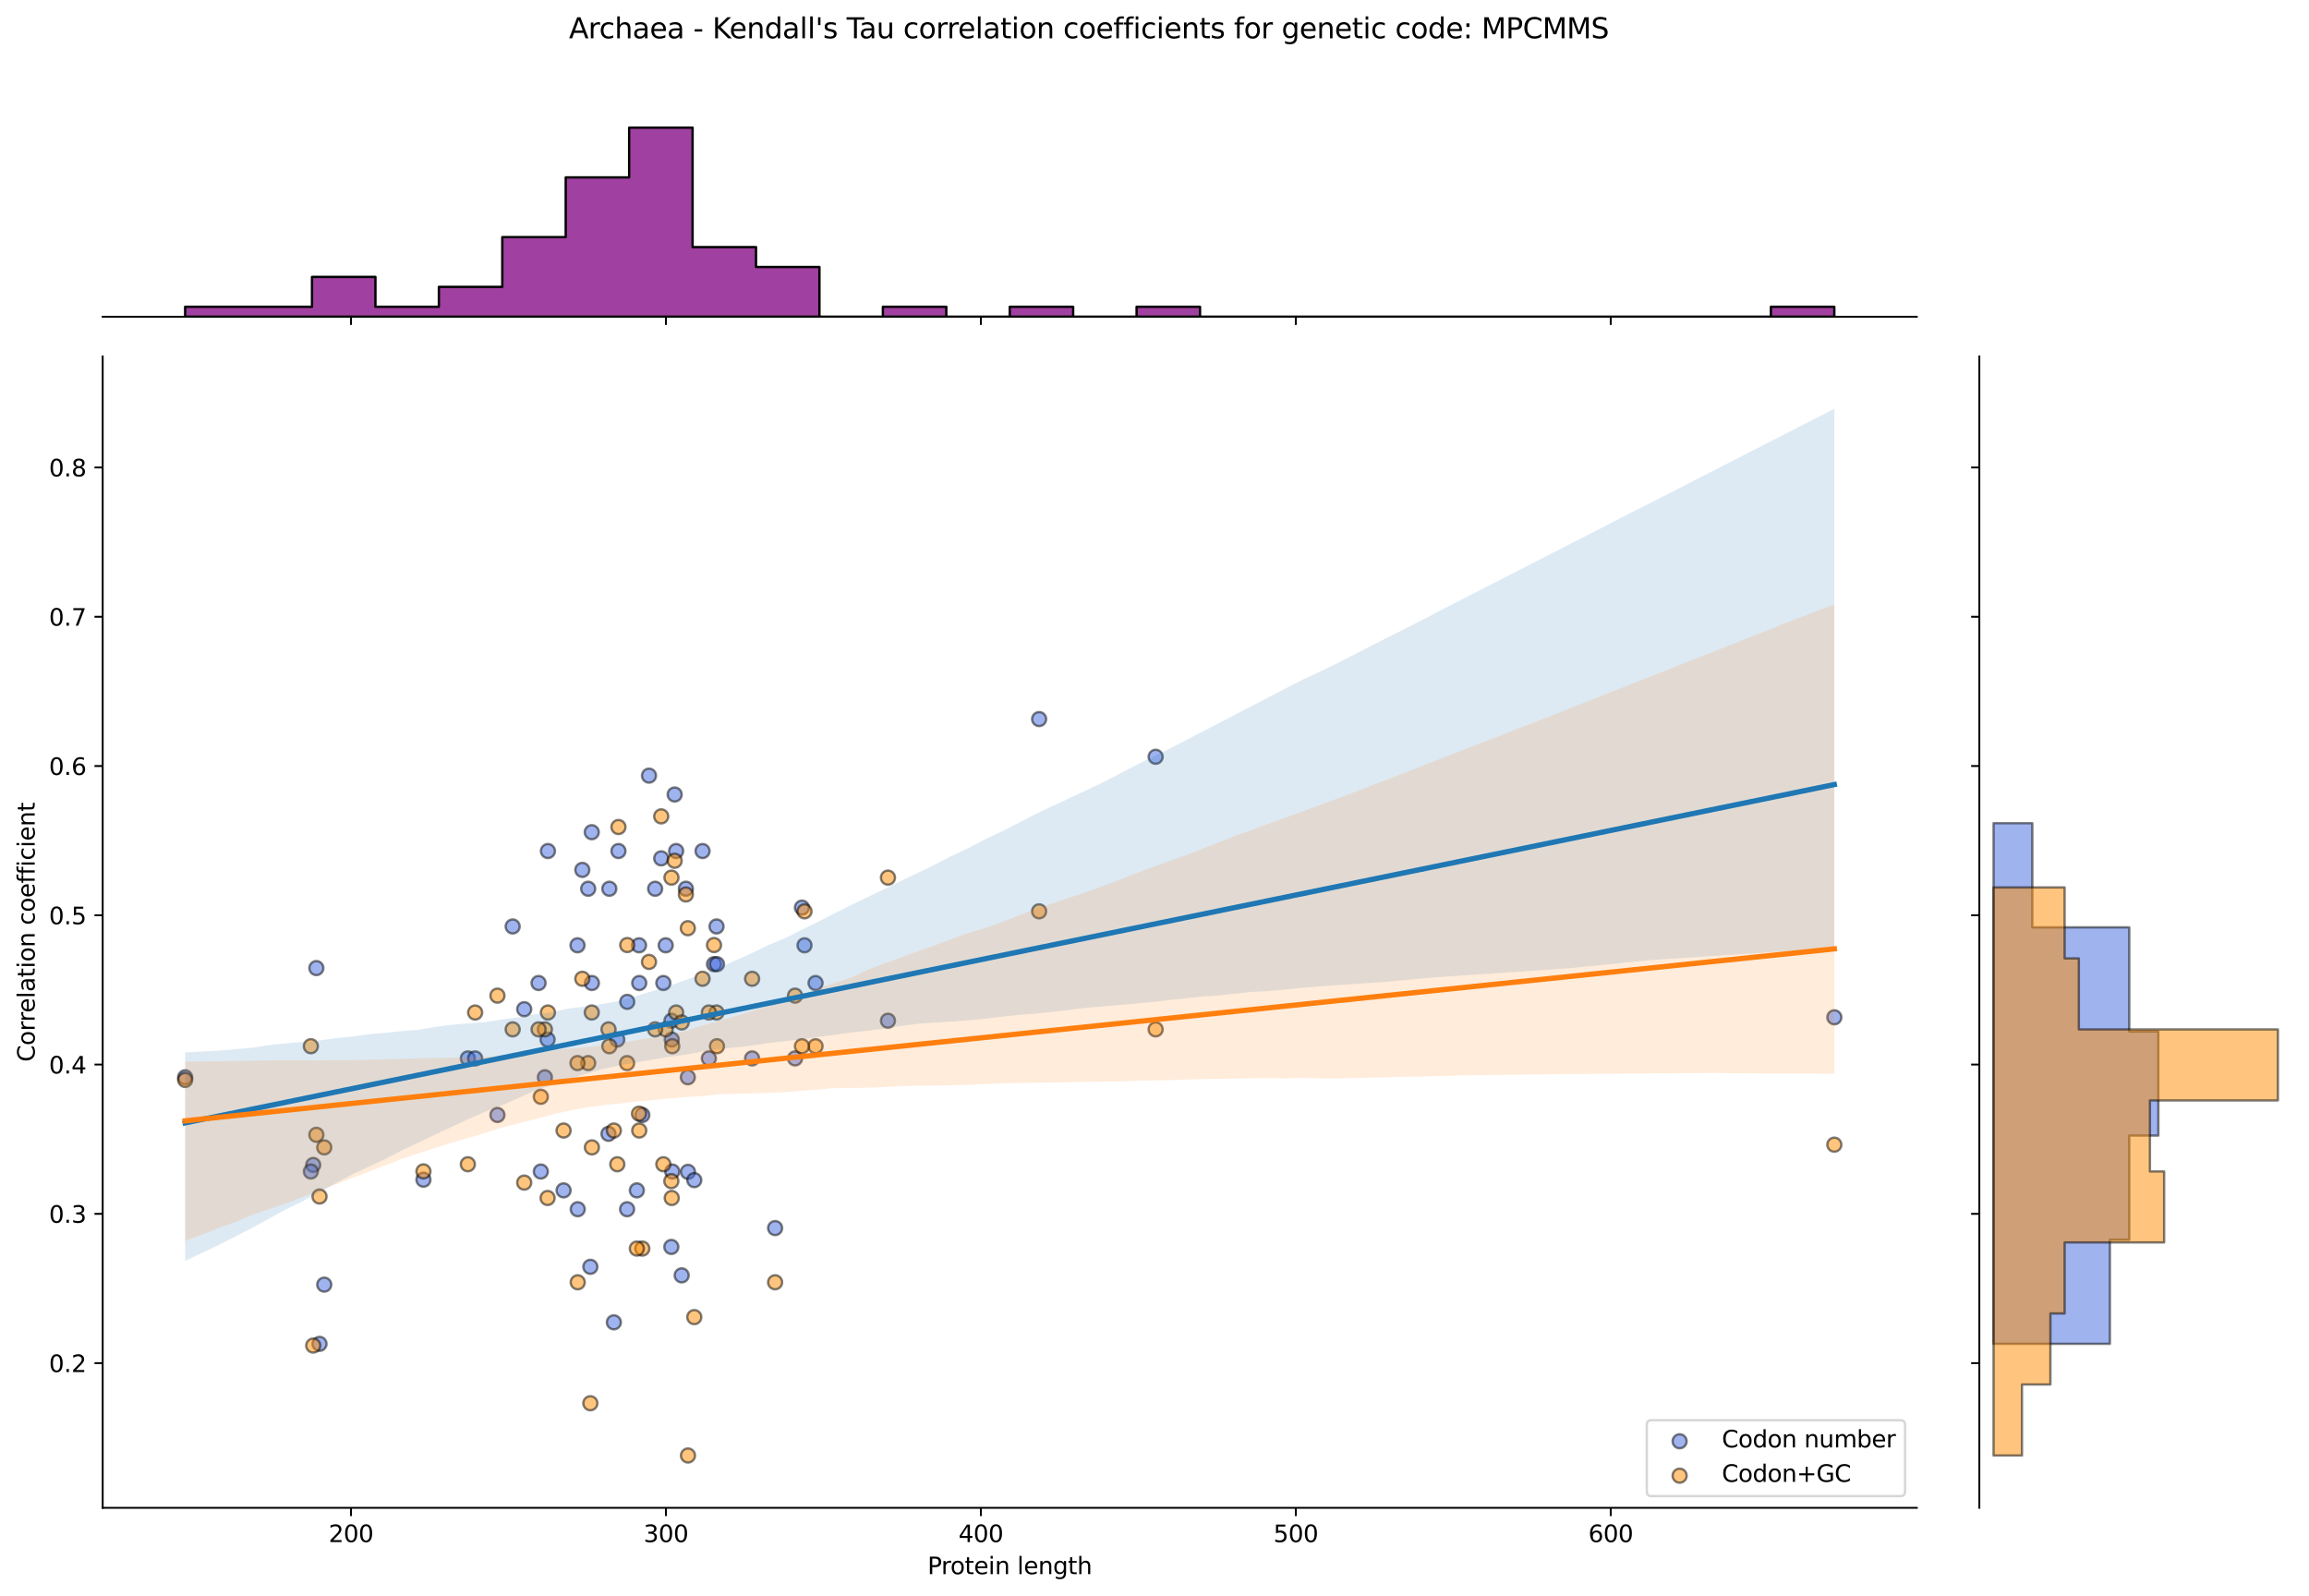 <?xml version="1.0" encoding="utf-8" standalone="no"?>
<!DOCTYPE svg PUBLIC "-//W3C//DTD SVG 1.1//EN"
  "http://www.w3.org/Graphics/SVG/1.1/DTD/svg11.dtd">
<svg xmlns:xlink="http://www.w3.org/1999/xlink" width="984.456pt" height="680.423pt" viewBox="0 0 984.456 680.423" xmlns="http://www.w3.org/2000/svg" version="1.1">
 <defs>
  <style type="text/css">*{stroke-linejoin: round; stroke-linecap: butt}</style>
 </defs>
 <g id="figure_1">
  <g id="patch_1">
   <path d="M 0 680.423 
L 984.456 680.423 
L 984.456 0 
L 0 0 
z
" style="fill: #ffffff"/>
  </g>
  <g id="axes_1">
   <g id="patch_2">
    <path d="M 43.781 642.867 
L 817.232 642.867 
L 817.232 151.966 
L 43.781 151.966 
z
" style="fill: #ffffff"/>
   </g>
   <g id="PathCollection_1">
    <defs>
     <path id="mfb6f821c3e" d="M 0 3 
C 0.796 3 1.559 2.684 2.121 2.121 
C 2.684 1.559 3 0.796 3 0 
C 3 -0.796 2.684 -1.559 2.121 -2.121 
C 1.559 -2.684 0.796 -3 0 -3 
C -0.796 -3 -1.559 -2.684 -2.121 -2.121 
C -2.684 -1.559 -3 -0.796 -3 0 
C -3 0.796 -2.684 1.559 -2.121 2.121 
C -1.559 2.684 -0.796 3 0 3 
z
" style="stroke: #000000; stroke-opacity: 0.5"/>
    </defs>
    <g clip-path="url(#p5cbaaba02d)">
     <use xlink:href="#mfb6f821c3e" x="230.582" y="499.48" style="fill: #4169e1; fill-opacity: 0.5; stroke: #000000; stroke-opacity: 0.5"/>
     <use xlink:href="#mfb6f821c3e" x="250.772" y="378.918" style="fill: #4169e1; fill-opacity: 0.5; stroke: #000000; stroke-opacity: 0.5"/>
     <use xlink:href="#mfb6f821c3e" x="259.792" y="378.918" style="fill: #4169e1; fill-opacity: 0.5; stroke: #000000; stroke-opacity: 0.5"/>
     <use xlink:href="#mfb6f821c3e" x="259.44" y="483.405" style="fill: #4169e1; fill-opacity: 0.5; stroke: #000000; stroke-opacity: 0.5"/>
     <use xlink:href="#mfb6f821c3e" x="283.831" y="403.031" style="fill: #4169e1; fill-opacity: 0.5; stroke: #000000; stroke-opacity: 0.5"/>
     <use xlink:href="#mfb6f821c3e" x="212.091" y="475.368" style="fill: #4169e1; fill-opacity: 0.5; stroke: #000000; stroke-opacity: 0.5"/>
     <use xlink:href="#mfb6f821c3e" x="293.262" y="459.293" style="fill: #4169e1; fill-opacity: 0.5; stroke: #000000; stroke-opacity: 0.5"/>
     <use xlink:href="#mfb6f821c3e" x="267.432" y="427.143" style="fill: #4169e1; fill-opacity: 0.5; stroke: #000000; stroke-opacity: 0.5"/>
     <use xlink:href="#mfb6f821c3e" x="492.719" y="322.656" style="fill: #4169e1; fill-opacity: 0.5; stroke: #000000; stroke-opacity: 0.5"/>
     <use xlink:href="#mfb6f821c3e" x="136.227" y="572.953" style="fill: #4169e1; fill-opacity: 0.5; stroke: #000000; stroke-opacity: 0.5"/>
     <use xlink:href="#mfb6f821c3e" x="180.537" y="502.958" style="fill: #4169e1; fill-opacity: 0.5; stroke: #000000; stroke-opacity: 0.5"/>
     <use xlink:href="#mfb6f821c3e" x="305.497" y="394.993" style="fill: #4169e1; fill-opacity: 0.5; stroke: #000000; stroke-opacity: 0.5"/>
     <use xlink:href="#mfb6f821c3e" x="223.504" y="430.271" style="fill: #4169e1; fill-opacity: 0.5; stroke: #000000; stroke-opacity: 0.5"/>
     <use xlink:href="#mfb6f821c3e" x="246.318" y="515.555" style="fill: #4169e1; fill-opacity: 0.5; stroke: #000000; stroke-opacity: 0.5"/>
     <use xlink:href="#mfb6f821c3e" x="286.228" y="531.63" style="fill: #4169e1; fill-opacity: 0.5; stroke: #000000; stroke-opacity: 0.5"/>
     <use xlink:href="#mfb6f821c3e" x="248.277" y="370.881" style="fill: #4169e1; fill-opacity: 0.5; stroke: #000000; stroke-opacity: 0.5"/>
     <use xlink:href="#mfb6f821c3e" x="232.315" y="459.293" style="fill: #4169e1; fill-opacity: 0.5; stroke: #000000; stroke-opacity: 0.5"/>
     <use xlink:href="#mfb6f821c3e" x="347.715" y="419.106" style="fill: #4169e1; fill-opacity: 0.5; stroke: #000000; stroke-opacity: 0.5"/>
     <use xlink:href="#mfb6f821c3e" x="229.621" y="419.106" style="fill: #4169e1; fill-opacity: 0.5; stroke: #000000; stroke-opacity: 0.5"/>
     <use xlink:href="#mfb6f821c3e" x="261.722" y="563.78" style="fill: #4169e1; fill-opacity: 0.5; stroke: #000000; stroke-opacity: 0.5"/>
     <use xlink:href="#mfb6f821c3e" x="292.43" y="378.918" style="fill: #4169e1; fill-opacity: 0.5; stroke: #000000; stroke-opacity: 0.5"/>
     <use xlink:href="#mfb6f821c3e" x="263.685" y="362.843" style="fill: #4169e1; fill-opacity: 0.5; stroke: #000000; stroke-opacity: 0.5"/>
     <use xlink:href="#mfb6f821c3e" x="252.362" y="419.106" style="fill: #4169e1; fill-opacity: 0.5; stroke: #000000; stroke-opacity: 0.5"/>
     <use xlink:href="#mfb6f821c3e" x="267.366" y="515.555" style="fill: #4169e1; fill-opacity: 0.5; stroke: #000000; stroke-opacity: 0.5"/>
     <use xlink:href="#mfb6f821c3e" x="443.039" y="306.581" style="fill: #4169e1; fill-opacity: 0.5; stroke: #000000; stroke-opacity: 0.5"/>
     <use xlink:href="#mfb6f821c3e" x="272.546" y="419.106" style="fill: #4169e1; fill-opacity: 0.5; stroke: #000000; stroke-opacity: 0.5"/>
     <use xlink:href="#mfb6f821c3e" x="282.823" y="419.106" style="fill: #4169e1; fill-opacity: 0.5; stroke: #000000; stroke-opacity: 0.5"/>
     <use xlink:href="#mfb6f821c3e" x="134.885" y="412.743" style="fill: #4169e1; fill-opacity: 0.5; stroke: #000000; stroke-opacity: 0.5"/>
     <use xlink:href="#mfb6f821c3e" x="338.978" y="451.256" style="fill: #4169e1; fill-opacity: 0.5; stroke: #000000; stroke-opacity: 0.5"/>
     <use xlink:href="#mfb6f821c3e" x="252.301" y="354.806" style="fill: #4169e1; fill-opacity: 0.5; stroke: #000000; stroke-opacity: 0.5"/>
     <use xlink:href="#mfb6f821c3e" x="782.075" y="433.731" style="fill: #4169e1; fill-opacity: 0.5; stroke: #000000; stroke-opacity: 0.5"/>
     <use xlink:href="#mfb6f821c3e" x="78.938" y="459.293" style="fill: #4169e1; fill-opacity: 0.5; stroke: #000000; stroke-opacity: 0.5"/>
     <use xlink:href="#mfb6f821c3e" x="272.454" y="403.031" style="fill: #4169e1; fill-opacity: 0.5; stroke: #000000; stroke-opacity: 0.5"/>
     <use xlink:href="#mfb6f821c3e" x="286.623" y="499.48" style="fill: #4169e1; fill-opacity: 0.5; stroke: #000000; stroke-opacity: 0.5"/>
     <use xlink:href="#mfb6f821c3e" x="263.188" y="443.218" style="fill: #4169e1; fill-opacity: 0.5; stroke: #000000; stroke-opacity: 0.5"/>
     <use xlink:href="#mfb6f821c3e" x="304.423" y="411.068" style="fill: #4169e1; fill-opacity: 0.5; stroke: #000000; stroke-opacity: 0.5"/>
     <use xlink:href="#mfb6f821c3e" x="240.288" y="507.518" style="fill: #4169e1; fill-opacity: 0.5; stroke: #000000; stroke-opacity: 0.5"/>
     <use xlink:href="#mfb6f821c3e" x="305.686" y="411.068" style="fill: #4169e1; fill-opacity: 0.5; stroke: #000000; stroke-opacity: 0.5"/>
     <use xlink:href="#mfb6f821c3e" x="288.281" y="362.843" style="fill: #4169e1; fill-opacity: 0.5; stroke: #000000; stroke-opacity: 0.5"/>
     <use xlink:href="#mfb6f821c3e" x="133.542" y="496.675" style="fill: #4169e1; fill-opacity: 0.5; stroke: #000000; stroke-opacity: 0.5"/>
     <use xlink:href="#mfb6f821c3e" x="199.469" y="451.256" style="fill: #4169e1; fill-opacity: 0.5; stroke: #000000; stroke-opacity: 0.5"/>
     <use xlink:href="#mfb6f821c3e" x="202.582" y="451.256" style="fill: #4169e1; fill-opacity: 0.5; stroke: #000000; stroke-opacity: 0.5"/>
     <use xlink:href="#mfb6f821c3e" x="276.706" y="330.693" style="fill: #4169e1; fill-opacity: 0.5; stroke: #000000; stroke-opacity: 0.5"/>
     <use xlink:href="#mfb6f821c3e" x="273.854" y="475.368" style="fill: #4169e1; fill-opacity: 0.5; stroke: #000000; stroke-opacity: 0.5"/>
     <use xlink:href="#mfb6f821c3e" x="378.588" y="435.181" style="fill: #4169e1; fill-opacity: 0.5; stroke: #000000; stroke-opacity: 0.5"/>
     <use xlink:href="#mfb6f821c3e" x="286.399" y="443.218" style="fill: #4169e1; fill-opacity: 0.5; stroke: #000000; stroke-opacity: 0.5"/>
     <use xlink:href="#mfb6f821c3e" x="281.912" y="365.96" style="fill: #4169e1; fill-opacity: 0.5; stroke: #000000; stroke-opacity: 0.5"/>
     <use xlink:href="#mfb6f821c3e" x="320.668" y="451.256" style="fill: #4169e1; fill-opacity: 0.5; stroke: #000000; stroke-opacity: 0.5"/>
     <use xlink:href="#mfb6f821c3e" x="246.223" y="403.031" style="fill: #4169e1; fill-opacity: 0.5; stroke: #000000; stroke-opacity: 0.5"/>
     <use xlink:href="#mfb6f821c3e" x="233.612" y="362.843" style="fill: #4169e1; fill-opacity: 0.5; stroke: #000000; stroke-opacity: 0.5"/>
     <use xlink:href="#mfb6f821c3e" x="341.918" y="386.956" style="fill: #4169e1; fill-opacity: 0.5; stroke: #000000; stroke-opacity: 0.5"/>
     <use xlink:href="#mfb6f821c3e" x="286.278" y="435.181" style="fill: #4169e1; fill-opacity: 0.5; stroke: #000000; stroke-opacity: 0.5"/>
     <use xlink:href="#mfb6f821c3e" x="330.474" y="523.593" style="fill: #4169e1; fill-opacity: 0.5; stroke: #000000; stroke-opacity: 0.5"/>
     <use xlink:href="#mfb6f821c3e" x="138.242" y="547.705" style="fill: #4169e1; fill-opacity: 0.5; stroke: #000000; stroke-opacity: 0.5"/>
     <use xlink:href="#mfb6f821c3e" x="132.535" y="499.48" style="fill: #4169e1; fill-opacity: 0.5; stroke: #000000; stroke-opacity: 0.5"/>
     <use xlink:href="#mfb6f821c3e" x="343.006" y="403.031" style="fill: #4169e1; fill-opacity: 0.5; stroke: #000000; stroke-opacity: 0.5"/>
     <use xlink:href="#mfb6f821c3e" x="271.528" y="507.518" style="fill: #4169e1; fill-opacity: 0.5; stroke: #000000; stroke-opacity: 0.5"/>
     <use xlink:href="#mfb6f821c3e" x="293.326" y="499.616" style="fill: #4169e1; fill-opacity: 0.5; stroke: #000000; stroke-opacity: 0.5"/>
     <use xlink:href="#mfb6f821c3e" x="302.232" y="451.256" style="fill: #4169e1; fill-opacity: 0.5; stroke: #000000; stroke-opacity: 0.5"/>
     <use xlink:href="#mfb6f821c3e" x="299.536" y="362.843" style="fill: #4169e1; fill-opacity: 0.5; stroke: #000000; stroke-opacity: 0.5"/>
     <use xlink:href="#mfb6f821c3e" x="233.474" y="443.218" style="fill: #4169e1; fill-opacity: 0.5; stroke: #000000; stroke-opacity: 0.5"/>
     <use xlink:href="#mfb6f821c3e" x="296.011" y="503.149" style="fill: #4169e1; fill-opacity: 0.5; stroke: #000000; stroke-opacity: 0.5"/>
     <use xlink:href="#mfb6f821c3e" x="218.581" y="394.993" style="fill: #4169e1; fill-opacity: 0.5; stroke: #000000; stroke-opacity: 0.5"/>
     <use xlink:href="#mfb6f821c3e" x="279.323" y="378.918" style="fill: #4169e1; fill-opacity: 0.5; stroke: #000000; stroke-opacity: 0.5"/>
     <use xlink:href="#mfb6f821c3e" x="287.651" y="338.731" style="fill: #4169e1; fill-opacity: 0.5; stroke: #000000; stroke-opacity: 0.5"/>
     <use xlink:href="#mfb6f821c3e" x="251.701" y="540.104" style="fill: #4169e1; fill-opacity: 0.5; stroke: #000000; stroke-opacity: 0.5"/>
     <use xlink:href="#mfb6f821c3e" x="290.64" y="543.757" style="fill: #4169e1; fill-opacity: 0.5; stroke: #000000; stroke-opacity: 0.5"/>
    </g>
   </g>
   <g id="PathCollection_2">
    <defs>
     <path id="m88558290a8" d="M 0 3 
C 0.796 3 1.559 2.684 2.121 2.121 
C 2.684 1.559 3 0.796 3 0 
C 3 -0.796 2.684 -1.559 2.121 -2.121 
C 1.559 -2.684 0.796 -3 0 -3 
C -0.796 -3 -1.559 -2.684 -2.121 -2.121 
C -2.684 -1.559 -3 -0.796 -3 0 
C -3 0.796 -2.684 1.559 -2.121 2.121 
C -1.559 2.684 -0.796 3 0 3 
z
" style="stroke: #000000; stroke-opacity: 0.5"/>
    </defs>
    <g clip-path="url(#p5cbaaba02d)">
     <use xlink:href="#m88558290a8" x="230.582" y="467.625" style="fill: #ff8c00; fill-opacity: 0.5; stroke: #000000; stroke-opacity: 0.5"/>
     <use xlink:href="#m88558290a8" x="250.772" y="453.247" style="fill: #ff8c00; fill-opacity: 0.5; stroke: #000000; stroke-opacity: 0.5"/>
     <use xlink:href="#m88558290a8" x="259.792" y="446.059" style="fill: #ff8c00; fill-opacity: 0.5; stroke: #000000; stroke-opacity: 0.5"/>
     <use xlink:href="#m88558290a8" x="259.44" y="438.87" style="fill: #ff8c00; fill-opacity: 0.5; stroke: #000000; stroke-opacity: 0.5"/>
     <use xlink:href="#m88558290a8" x="283.831" y="438.87" style="fill: #ff8c00; fill-opacity: 0.5; stroke: #000000; stroke-opacity: 0.5"/>
     <use xlink:href="#m88558290a8" x="212.091" y="424.492" style="fill: #ff8c00; fill-opacity: 0.5; stroke: #000000; stroke-opacity: 0.5"/>
     <use xlink:href="#m88558290a8" x="293.262" y="395.736" style="fill: #ff8c00; fill-opacity: 0.5; stroke: #000000; stroke-opacity: 0.5"/>
     <use xlink:href="#m88558290a8" x="267.432" y="402.925" style="fill: #ff8c00; fill-opacity: 0.5; stroke: #000000; stroke-opacity: 0.5"/>
     <use xlink:href="#m88558290a8" x="492.719" y="438.87" style="fill: #ff8c00; fill-opacity: 0.5; stroke: #000000; stroke-opacity: 0.5"/>
     <use xlink:href="#m88558290a8" x="136.227" y="510.133" style="fill: #ff8c00; fill-opacity: 0.5; stroke: #000000; stroke-opacity: 0.5"/>
     <use xlink:href="#m88558290a8" x="180.537" y="499.425" style="fill: #ff8c00; fill-opacity: 0.5; stroke: #000000; stroke-opacity: 0.5"/>
     <use xlink:href="#m88558290a8" x="305.497" y="431.681" style="fill: #ff8c00; fill-opacity: 0.5; stroke: #000000; stroke-opacity: 0.5"/>
     <use xlink:href="#m88558290a8" x="223.504" y="504.204" style="fill: #ff8c00; fill-opacity: 0.5; stroke: #000000; stroke-opacity: 0.5"/>
     <use xlink:href="#m88558290a8" x="246.318" y="546.704" style="fill: #ff8c00; fill-opacity: 0.5; stroke: #000000; stroke-opacity: 0.5"/>
     <use xlink:href="#m88558290a8" x="286.228" y="503.57" style="fill: #ff8c00; fill-opacity: 0.5; stroke: #000000; stroke-opacity: 0.5"/>
     <use xlink:href="#m88558290a8" x="248.277" y="417.303" style="fill: #ff8c00; fill-opacity: 0.5; stroke: #000000; stroke-opacity: 0.5"/>
     <use xlink:href="#m88558290a8" x="232.315" y="438.87" style="fill: #ff8c00; fill-opacity: 0.5; stroke: #000000; stroke-opacity: 0.5"/>
     <use xlink:href="#m88558290a8" x="347.715" y="446.059" style="fill: #ff8c00; fill-opacity: 0.5; stroke: #000000; stroke-opacity: 0.5"/>
     <use xlink:href="#m88558290a8" x="229.621" y="438.87" style="fill: #ff8c00; fill-opacity: 0.5; stroke: #000000; stroke-opacity: 0.5"/>
     <use xlink:href="#m88558290a8" x="261.722" y="482.003" style="fill: #ff8c00; fill-opacity: 0.5; stroke: #000000; stroke-opacity: 0.5"/>
     <use xlink:href="#m88558290a8" x="292.43" y="381.358" style="fill: #ff8c00; fill-opacity: 0.5; stroke: #000000; stroke-opacity: 0.5"/>
     <use xlink:href="#m88558290a8" x="263.685" y="352.602" style="fill: #ff8c00; fill-opacity: 0.5; stroke: #000000; stroke-opacity: 0.5"/>
     <use xlink:href="#m88558290a8" x="252.362" y="489.192" style="fill: #ff8c00; fill-opacity: 0.5; stroke: #000000; stroke-opacity: 0.5"/>
     <use xlink:href="#m88558290a8" x="267.366" y="453.247" style="fill: #ff8c00; fill-opacity: 0.5; stroke: #000000; stroke-opacity: 0.5"/>
     <use xlink:href="#m88558290a8" x="443.039" y="388.547" style="fill: #ff8c00; fill-opacity: 0.5; stroke: #000000; stroke-opacity: 0.5"/>
     <use xlink:href="#m88558290a8" x="272.546" y="482.003" style="fill: #ff8c00; fill-opacity: 0.5; stroke: #000000; stroke-opacity: 0.5"/>
     <use xlink:href="#m88558290a8" x="282.823" y="496.381" style="fill: #ff8c00; fill-opacity: 0.5; stroke: #000000; stroke-opacity: 0.5"/>
     <use xlink:href="#m88558290a8" x="134.885" y="483.817" style="fill: #ff8c00; fill-opacity: 0.5; stroke: #000000; stroke-opacity: 0.5"/>
     <use xlink:href="#m88558290a8" x="338.978" y="424.492" style="fill: #ff8c00; fill-opacity: 0.5; stroke: #000000; stroke-opacity: 0.5"/>
     <use xlink:href="#m88558290a8" x="252.301" y="431.681" style="fill: #ff8c00; fill-opacity: 0.5; stroke: #000000; stroke-opacity: 0.5"/>
     <use xlink:href="#m88558290a8" x="782.075" y="488.029" style="fill: #ff8c00; fill-opacity: 0.5; stroke: #000000; stroke-opacity: 0.5"/>
     <use xlink:href="#m88558290a8" x="78.938" y="460.436" style="fill: #ff8c00; fill-opacity: 0.5; stroke: #000000; stroke-opacity: 0.5"/>
     <use xlink:href="#m88558290a8" x="272.454" y="474.814" style="fill: #ff8c00; fill-opacity: 0.5; stroke: #000000; stroke-opacity: 0.5"/>
     <use xlink:href="#m88558290a8" x="286.623" y="446.059" style="fill: #ff8c00; fill-opacity: 0.5; stroke: #000000; stroke-opacity: 0.5"/>
     <use xlink:href="#m88558290a8" x="263.188" y="496.381" style="fill: #ff8c00; fill-opacity: 0.5; stroke: #000000; stroke-opacity: 0.5"/>
     <use xlink:href="#m88558290a8" x="304.423" y="402.925" style="fill: #ff8c00; fill-opacity: 0.5; stroke: #000000; stroke-opacity: 0.5"/>
     <use xlink:href="#m88558290a8" x="240.288" y="482.003" style="fill: #ff8c00; fill-opacity: 0.5; stroke: #000000; stroke-opacity: 0.5"/>
     <use xlink:href="#m88558290a8" x="305.686" y="446.059" style="fill: #ff8c00; fill-opacity: 0.5; stroke: #000000; stroke-opacity: 0.5"/>
     <use xlink:href="#m88558290a8" x="288.281" y="431.681" style="fill: #ff8c00; fill-opacity: 0.5; stroke: #000000; stroke-opacity: 0.5"/>
     <use xlink:href="#m88558290a8" x="133.542" y="573.674" style="fill: #ff8c00; fill-opacity: 0.5; stroke: #000000; stroke-opacity: 0.5"/>
     <use xlink:href="#m88558290a8" x="199.469" y="496.381" style="fill: #ff8c00; fill-opacity: 0.5; stroke: #000000; stroke-opacity: 0.5"/>
     <use xlink:href="#m88558290a8" x="202.582" y="431.681" style="fill: #ff8c00; fill-opacity: 0.5; stroke: #000000; stroke-opacity: 0.5"/>
     <use xlink:href="#m88558290a8" x="276.706" y="410.114" style="fill: #ff8c00; fill-opacity: 0.5; stroke: #000000; stroke-opacity: 0.5"/>
     <use xlink:href="#m88558290a8" x="273.854" y="532.326" style="fill: #ff8c00; fill-opacity: 0.5; stroke: #000000; stroke-opacity: 0.5"/>
     <use xlink:href="#m88558290a8" x="378.588" y="374.169" style="fill: #ff8c00; fill-opacity: 0.5; stroke: #000000; stroke-opacity: 0.5"/>
     <use xlink:href="#m88558290a8" x="286.399" y="510.759" style="fill: #ff8c00; fill-opacity: 0.5; stroke: #000000; stroke-opacity: 0.5"/>
     <use xlink:href="#m88558290a8" x="281.912" y="348.058" style="fill: #ff8c00; fill-opacity: 0.5; stroke: #000000; stroke-opacity: 0.5"/>
     <use xlink:href="#m88558290a8" x="320.668" y="417.303" style="fill: #ff8c00; fill-opacity: 0.5; stroke: #000000; stroke-opacity: 0.5"/>
     <use xlink:href="#m88558290a8" x="246.223" y="453.247" style="fill: #ff8c00; fill-opacity: 0.5; stroke: #000000; stroke-opacity: 0.5"/>
     <use xlink:href="#m88558290a8" x="233.612" y="431.681" style="fill: #ff8c00; fill-opacity: 0.5; stroke: #000000; stroke-opacity: 0.5"/>
     <use xlink:href="#m88558290a8" x="341.918" y="446.059" style="fill: #ff8c00; fill-opacity: 0.5; stroke: #000000; stroke-opacity: 0.5"/>
     <use xlink:href="#m88558290a8" x="286.278" y="374.169" style="fill: #ff8c00; fill-opacity: 0.5; stroke: #000000; stroke-opacity: 0.5"/>
     <use xlink:href="#m88558290a8" x="330.474" y="546.704" style="fill: #ff8c00; fill-opacity: 0.5; stroke: #000000; stroke-opacity: 0.5"/>
     <use xlink:href="#m88558290a8" x="138.242" y="489.192" style="fill: #ff8c00; fill-opacity: 0.5; stroke: #000000; stroke-opacity: 0.5"/>
     <use xlink:href="#m88558290a8" x="132.535" y="446.059" style="fill: #ff8c00; fill-opacity: 0.5; stroke: #000000; stroke-opacity: 0.5"/>
     <use xlink:href="#m88558290a8" x="343.006" y="388.547" style="fill: #ff8c00; fill-opacity: 0.5; stroke: #000000; stroke-opacity: 0.5"/>
     <use xlink:href="#m88558290a8" x="271.528" y="532.326" style="fill: #ff8c00; fill-opacity: 0.5; stroke: #000000; stroke-opacity: 0.5"/>
     <use xlink:href="#m88558290a8" x="293.326" y="620.553" style="fill: #ff8c00; fill-opacity: 0.5; stroke: #000000; stroke-opacity: 0.5"/>
     <use xlink:href="#m88558290a8" x="302.232" y="431.681" style="fill: #ff8c00; fill-opacity: 0.5; stroke: #000000; stroke-opacity: 0.5"/>
     <use xlink:href="#m88558290a8" x="299.536" y="417.303" style="fill: #ff8c00; fill-opacity: 0.5; stroke: #000000; stroke-opacity: 0.5"/>
     <use xlink:href="#m88558290a8" x="233.474" y="510.759" style="fill: #ff8c00; fill-opacity: 0.5; stroke: #000000; stroke-opacity: 0.5"/>
     <use xlink:href="#m88558290a8" x="296.011" y="561.55" style="fill: #ff8c00; fill-opacity: 0.5; stroke: #000000; stroke-opacity: 0.5"/>
     <use xlink:href="#m88558290a8" x="218.581" y="438.87" style="fill: #ff8c00; fill-opacity: 0.5; stroke: #000000; stroke-opacity: 0.5"/>
     <use xlink:href="#m88558290a8" x="279.323" y="438.87" style="fill: #ff8c00; fill-opacity: 0.5; stroke: #000000; stroke-opacity: 0.5"/>
     <use xlink:href="#m88558290a8" x="287.651" y="366.98" style="fill: #ff8c00; fill-opacity: 0.5; stroke: #000000; stroke-opacity: 0.5"/>
     <use xlink:href="#m88558290a8" x="251.701" y="598.276" style="fill: #ff8c00; fill-opacity: 0.5; stroke: #000000; stroke-opacity: 0.5"/>
     <use xlink:href="#m88558290a8" x="290.64" y="435.931" style="fill: #ff8c00; fill-opacity: 0.5; stroke: #000000; stroke-opacity: 0.5"/>
    </g>
   </g>
   <g id="PolyCollection_1">
    <path d="M 78.938 448.714 
L 78.938 537.574 
L 86.04 534.211 
L 93.143 530.84 
L 100.245 527.216 
L 107.348 523.574 
L 114.45 519.701 
L 121.552 515.775 
L 128.655 512.354 
L 135.757 508.519 
L 142.86 504.627 
L 149.962 500.841 
L 157.064 497.52 
L 164.167 494.163 
L 171.269 490.504 
L 178.372 487.153 
L 185.474 483.764 
L 192.576 480.463 
L 199.679 477.12 
L 206.781 474.032 
L 213.884 471.266 
L 220.986 468.181 
L 228.088 464.928 
L 235.191 462.61 
L 242.293 460.23 
L 249.396 457.978 
L 256.498 455.925 
L 263.6 454.351 
L 270.703 453.039 
L 277.805 451.824 
L 284.908 450.625 
L 292.01 449.689 
L 299.112 448.37 
L 306.215 447.245 
L 313.317 446.625 
L 320.419 445.785 
L 327.522 444.716 
L 334.624 443.905 
L 341.727 443.074 
L 348.829 442.121 
L 355.931 441.168 
L 363.034 440.21 
L 370.136 439.431 
L 377.239 438.455 
L 384.341 437.428 
L 391.443 436.469 
L 398.546 435.99 
L 405.648 435.525 
L 412.751 435.031 
L 419.853 434.349 
L 426.955 433.497 
L 434.058 432.75 
L 441.16 432.171 
L 448.263 431.45 
L 455.365 430.668 
L 462.467 429.749 
L 469.57 429.119 
L 476.672 428.548 
L 483.775 427.917 
L 490.877 427.241 
L 497.979 426.448 
L 505.082 425.65 
L 512.184 424.921 
L 519.287 424.467 
L 526.389 423.645 
L 533.491 422.903 
L 540.594 422.565 
L 547.696 421.886 
L 554.799 421.198 
L 561.901 420.578 
L 569.003 420.101 
L 576.106 419.624 
L 583.208 419.146 
L 590.31 418.665 
L 597.413 418.014 
L 604.515 417.356 
L 611.618 416.706 
L 618.72 416.213 
L 625.822 415.746 
L 632.925 415.272 
L 640.027 414.799 
L 647.13 414.326 
L 654.232 413.851 
L 661.334 413.371 
L 668.437 412.869 
L 675.539 412.157 
L 682.642 411.445 
L 689.744 410.732 
L 696.846 410.019 
L 703.949 409.354 
L 711.051 408.884 
L 718.154 408.414 
L 725.256 407.944 
L 732.358 407.473 
L 739.461 407.005 
L 746.563 406.545 
L 753.666 406.078 
L 760.768 405.61 
L 767.87 405.052 
L 774.973 404.463 
L 782.075 403.871 
L 782.075 174.279 
L 782.075 174.279 
L 774.973 177.916 
L 767.87 181.552 
L 760.768 185.188 
L 753.666 188.824 
L 746.563 192.46 
L 739.461 196.096 
L 732.358 199.733 
L 725.256 203.369 
L 718.154 207.005 
L 711.051 210.641 
L 703.949 214.273 
L 696.846 217.849 
L 689.744 221.5 
L 682.642 225.159 
L 675.539 228.815 
L 668.437 232.426 
L 661.334 236.048 
L 654.232 239.718 
L 647.13 243.354 
L 640.027 246.992 
L 632.925 250.63 
L 625.822 254.268 
L 618.72 257.905 
L 611.618 261.57 
L 604.515 265.289 
L 597.413 268.889 
L 590.31 272.448 
L 583.208 276.081 
L 576.106 279.713 
L 569.003 283.345 
L 561.901 286.76 
L 554.799 290.074 
L 547.696 293.755 
L 540.594 297.439 
L 533.491 301.124 
L 526.389 304.809 
L 519.287 308.499 
L 512.184 312.19 
L 505.082 315.881 
L 497.979 319.572 
L 490.877 322.974 
L 483.775 326.514 
L 476.672 330.264 
L 469.57 333.908 
L 462.467 337.241 
L 455.365 340.575 
L 448.263 343.909 
L 441.16 347.25 
L 434.058 350.954 
L 426.955 354.581 
L 419.853 357.937 
L 412.751 361.614 
L 405.648 364.985 
L 398.546 368.655 
L 391.443 372.08 
L 384.341 375.508 
L 377.239 378.948 
L 370.136 382.376 
L 363.034 385.81 
L 355.931 389.345 
L 348.829 392.994 
L 341.727 396.465 
L 334.624 400.031 
L 327.522 402.955 
L 320.419 406.437 
L 313.317 409.591 
L 306.215 412.724 
L 299.112 415.428 
L 292.01 417.948 
L 284.908 420.465 
L 277.805 422.669 
L 270.703 424.855 
L 263.6 426.806 
L 256.498 428.115 
L 249.396 429.174 
L 242.293 429.997 
L 235.191 431.601 
L 228.088 432.485 
L 220.986 433.728 
L 213.884 434.645 
L 206.781 435.778 
L 199.679 436.296 
L 192.576 436.946 
L 185.474 437.843 
L 178.372 439.063 
L 171.269 439.621 
L 164.167 440.352 
L 157.064 440.974 
L 149.962 441.967 
L 142.86 442.669 
L 135.757 443.687 
L 128.655 444.261 
L 121.552 444.842 
L 114.45 445.615 
L 107.348 446.709 
L 100.245 447.329 
L 93.143 447.95 
L 86.04 448.323 
L 78.938 448.714 
z
" clip-path="url(#p5cbaaba02d)" style="fill: #1f77b4; fill-opacity: 0.15"/>
   </g>
   <g id="PolyCollection_2">
    <path d="M 78.938 452.611 
L 78.938 529.117 
L 86.04 526.369 
L 93.143 523.595 
L 100.245 521.035 
L 107.348 518.066 
L 114.45 515.599 
L 121.552 513.231 
L 128.655 510.524 
L 135.757 507.793 
L 142.86 505.055 
L 149.962 502.316 
L 157.064 499.59 
L 164.167 496.848 
L 171.269 494.115 
L 178.372 491.736 
L 185.474 489.443 
L 192.576 487.228 
L 199.679 485.116 
L 206.781 483.099 
L 213.884 480.746 
L 220.986 479.012 
L 228.088 477.157 
L 235.191 475.208 
L 242.293 473.573 
L 249.396 472.206 
L 256.498 471.298 
L 263.6 470.545 
L 270.703 469.694 
L 277.805 469.096 
L 284.908 468.346 
L 292.01 467.759 
L 299.112 467.304 
L 306.215 466.612 
L 313.317 466.351 
L 320.419 466.157 
L 327.522 465.932 
L 334.624 465.62 
L 341.727 465.075 
L 348.829 464.487 
L 355.931 463.911 
L 363.034 463.832 
L 370.136 463.759 
L 377.239 463.415 
L 384.341 463.043 
L 391.443 462.912 
L 398.546 462.814 
L 405.648 462.698 
L 412.751 462.509 
L 419.853 462.157 
L 426.955 461.938 
L 434.058 461.736 
L 441.16 461.618 
L 448.263 461.539 
L 455.365 461.399 
L 462.467 461.236 
L 469.57 461.16 
L 476.672 461.06 
L 483.775 460.847 
L 490.877 460.615 
L 497.979 460.504 
L 505.082 460.306 
L 512.184 460.112 
L 519.287 459.96 
L 526.389 459.842 
L 533.491 459.708 
L 540.594 459.663 
L 547.696 459.741 
L 554.799 459.611 
L 561.901 459.735 
L 569.003 459.79 
L 576.106 459.674 
L 583.208 459.499 
L 590.31 459.324 
L 597.413 459.149 
L 604.515 458.974 
L 611.618 458.799 
L 618.72 458.644 
L 625.822 458.469 
L 632.925 458.37 
L 640.027 458.275 
L 647.13 458.18 
L 654.232 458.085 
L 661.334 457.991 
L 668.437 457.924 
L 675.539 457.87 
L 682.642 457.816 
L 689.744 457.762 
L 696.846 457.707 
L 703.949 457.627 
L 711.051 457.599 
L 718.154 457.546 
L 725.256 457.528 
L 732.358 457.481 
L 739.461 457.594 
L 746.563 457.631 
L 753.666 457.664 
L 760.768 457.695 
L 767.87 457.694 
L 774.973 457.759 
L 782.075 457.793 
L 782.075 257.666 
L 782.075 257.666 
L 774.973 260.351 
L 767.87 263.079 
L 760.768 265.881 
L 753.666 268.684 
L 746.563 271.486 
L 739.461 274.289 
L 732.358 277.094 
L 725.256 279.898 
L 718.154 282.702 
L 711.051 285.506 
L 703.949 288.31 
L 696.846 291.114 
L 689.744 293.918 
L 682.642 296.722 
L 675.539 299.526 
L 668.437 302.33 
L 661.334 305.134 
L 654.232 307.917 
L 647.13 310.675 
L 640.027 313.434 
L 632.925 316.193 
L 625.822 318.951 
L 618.72 321.714 
L 611.618 324.483 
L 604.515 327.252 
L 597.413 330.043 
L 590.31 332.778 
L 583.208 335.537 
L 576.106 338.246 
L 569.003 340.893 
L 561.901 343.547 
L 554.799 346.137 
L 547.696 348.717 
L 540.594 351.304 
L 533.491 353.891 
L 526.389 356.481 
L 519.287 359.189 
L 512.184 362.076 
L 505.082 364.82 
L 497.979 367.324 
L 490.877 369.826 
L 483.775 372.583 
L 476.672 375.321 
L 469.57 378.059 
L 462.467 380.529 
L 455.365 382.91 
L 448.263 385.294 
L 441.16 387.679 
L 434.058 390.404 
L 426.955 393.265 
L 419.853 395.702 
L 412.751 397.801 
L 405.648 400.375 
L 398.546 403.032 
L 391.443 405.549 
L 384.341 408.125 
L 377.239 410.734 
L 370.136 413.316 
L 363.034 416.769 
L 355.931 419.051 
L 348.829 421.41 
L 341.727 424.4 
L 334.624 426.488 
L 327.522 428.796 
L 320.419 431.089 
L 313.317 433.282 
L 306.215 435.307 
L 299.112 437.338 
L 292.01 439.594 
L 284.908 441.208 
L 277.805 442.389 
L 270.703 443.599 
L 263.6 444.948 
L 256.498 445.657 
L 249.396 446.454 
L 242.293 447.088 
L 235.191 447.826 
L 228.088 448.832 
L 220.986 449.525 
L 213.884 449.924 
L 206.781 450.57 
L 199.679 450.748 
L 192.576 450.919 
L 185.474 451.06 
L 178.372 451.203 
L 171.269 451.412 
L 164.167 451.63 
L 157.064 451.825 
L 149.962 451.985 
L 142.86 452.046 
L 135.757 452.082 
L 128.655 452.065 
L 121.552 452.05 
L 114.45 452.079 
L 107.348 452.211 
L 100.245 452.368 
L 93.143 452.482 
L 86.04 452.55 
L 78.938 452.611 
z
" clip-path="url(#p5cbaaba02d)" style="fill: #ff7f0e; fill-opacity: 0.15"/>
   </g>
   <g id="matplotlib.axis_1">
    <g id="xtick_1">
     <g id="line2d_1">
      <defs>
       <path id="m98384f0e61" d="M 0 0 
L 0 3.5 
" style="stroke: #000000; stroke-width: 0.8"/>
      </defs>
      <g>
       <use xlink:href="#m98384f0e61" x="149.655" y="642.867" style="stroke: #000000; stroke-width: 0.8"/>
      </g>
     </g>
     <g id="text_1">
      <!-- 200 -->
      <g transform="translate(140.111 657.465) scale(0.1 -0.1)">
       <defs>
        <path id="DejaVuSans-32" d="M 1228 531 
L 3431 531 
L 3431 0 
L 469 0 
L 469 531 
Q 828 903 1448 1529 
Q 2069 2156 2228 2338 
Q 2531 2678 2651 2914 
Q 2772 3150 2772 3378 
Q 2772 3750 2511 3984 
Q 2250 4219 1831 4219 
Q 1534 4219 1204 4116 
Q 875 4013 500 3803 
L 500 4441 
Q 881 4594 1212 4672 
Q 1544 4750 1819 4750 
Q 2544 4750 2975 4387 
Q 3406 4025 3406 3419 
Q 3406 3131 3298 2873 
Q 3191 2616 2906 2266 
Q 2828 2175 2409 1742 
Q 1991 1309 1228 531 
z
" transform="scale(0.016)"/>
        <path id="DejaVuSans-30" d="M 2034 4250 
Q 1547 4250 1301 3770 
Q 1056 3291 1056 2328 
Q 1056 1369 1301 889 
Q 1547 409 2034 409 
Q 2525 409 2770 889 
Q 3016 1369 3016 2328 
Q 3016 3291 2770 3770 
Q 2525 4250 2034 4250 
z
M 2034 4750 
Q 2819 4750 3233 4129 
Q 3647 3509 3647 2328 
Q 3647 1150 3233 529 
Q 2819 -91 2034 -91 
Q 1250 -91 836 529 
Q 422 1150 422 2328 
Q 422 3509 836 4129 
Q 1250 4750 2034 4750 
z
" transform="scale(0.016)"/>
       </defs>
       <use xlink:href="#DejaVuSans-32"/>
       <use xlink:href="#DejaVuSans-30" x="63.623"/>
       <use xlink:href="#DejaVuSans-30" x="127.246"/>
      </g>
     </g>
    </g>
    <g id="xtick_2">
     <g id="line2d_2">
      <g>
       <use xlink:href="#m98384f0e61" x="283.926" y="642.867" style="stroke: #000000; stroke-width: 0.8"/>
      </g>
     </g>
     <g id="text_2">
      <!-- 300 -->
      <g transform="translate(274.383 657.465) scale(0.1 -0.1)">
       <defs>
        <path id="DejaVuSans-33" d="M 2597 2516 
Q 3050 2419 3304 2112 
Q 3559 1806 3559 1356 
Q 3559 666 3084 287 
Q 2609 -91 1734 -91 
Q 1441 -91 1130 -33 
Q 819 25 488 141 
L 488 750 
Q 750 597 1062 519 
Q 1375 441 1716 441 
Q 2309 441 2620 675 
Q 2931 909 2931 1356 
Q 2931 1769 2642 2001 
Q 2353 2234 1838 2234 
L 1294 2234 
L 1294 2753 
L 1863 2753 
Q 2328 2753 2575 2939 
Q 2822 3125 2822 3475 
Q 2822 3834 2567 4026 
Q 2313 4219 1838 4219 
Q 1578 4219 1281 4162 
Q 984 4106 628 3988 
L 628 4550 
Q 988 4650 1302 4700 
Q 1616 4750 1894 4750 
Q 2613 4750 3031 4423 
Q 3450 4097 3450 3541 
Q 3450 3153 3228 2886 
Q 3006 2619 2597 2516 
z
" transform="scale(0.016)"/>
       </defs>
       <use xlink:href="#DejaVuSans-33"/>
       <use xlink:href="#DejaVuSans-30" x="63.623"/>
       <use xlink:href="#DejaVuSans-30" x="127.246"/>
      </g>
     </g>
    </g>
    <g id="xtick_3">
     <g id="line2d_3">
      <g>
       <use xlink:href="#m98384f0e61" x="418.198" y="642.867" style="stroke: #000000; stroke-width: 0.8"/>
      </g>
     </g>
     <g id="text_3">
      <!-- 400 -->
      <g transform="translate(408.655 657.465) scale(0.1 -0.1)">
       <defs>
        <path id="DejaVuSans-34" d="M 2419 4116 
L 825 1625 
L 2419 1625 
L 2419 4116 
z
M 2253 4666 
L 3047 4666 
L 3047 1625 
L 3713 1625 
L 3713 1100 
L 3047 1100 
L 3047 0 
L 2419 0 
L 2419 1100 
L 313 1100 
L 313 1709 
L 2253 4666 
z
" transform="scale(0.016)"/>
       </defs>
       <use xlink:href="#DejaVuSans-34"/>
       <use xlink:href="#DejaVuSans-30" x="63.623"/>
       <use xlink:href="#DejaVuSans-30" x="127.246"/>
      </g>
     </g>
    </g>
    <g id="xtick_4">
     <g id="line2d_4">
      <g>
       <use xlink:href="#m98384f0e61" x="552.47" y="642.867" style="stroke: #000000; stroke-width: 0.8"/>
      </g>
     </g>
     <g id="text_4">
      <!-- 500 -->
      <g transform="translate(542.926 657.465) scale(0.1 -0.1)">
       <defs>
        <path id="DejaVuSans-35" d="M 691 4666 
L 3169 4666 
L 3169 4134 
L 1269 4134 
L 1269 2991 
Q 1406 3038 1543 3061 
Q 1681 3084 1819 3084 
Q 2600 3084 3056 2656 
Q 3513 2228 3513 1497 
Q 3513 744 3044 326 
Q 2575 -91 1722 -91 
Q 1428 -91 1123 -41 
Q 819 9 494 109 
L 494 744 
Q 775 591 1075 516 
Q 1375 441 1709 441 
Q 2250 441 2565 725 
Q 2881 1009 2881 1497 
Q 2881 1984 2565 2268 
Q 2250 2553 1709 2553 
Q 1456 2553 1204 2497 
Q 953 2441 691 2322 
L 691 4666 
z
" transform="scale(0.016)"/>
       </defs>
       <use xlink:href="#DejaVuSans-35"/>
       <use xlink:href="#DejaVuSans-30" x="63.623"/>
       <use xlink:href="#DejaVuSans-30" x="127.246"/>
      </g>
     </g>
    </g>
    <g id="xtick_5">
     <g id="line2d_5">
      <g>
       <use xlink:href="#m98384f0e61" x="686.742" y="642.867" style="stroke: #000000; stroke-width: 0.8"/>
      </g>
     </g>
     <g id="text_5">
      <!-- 600 -->
      <g transform="translate(677.198 657.465) scale(0.1 -0.1)">
       <defs>
        <path id="DejaVuSans-36" d="M 2113 2584 
Q 1688 2584 1439 2293 
Q 1191 2003 1191 1497 
Q 1191 994 1439 701 
Q 1688 409 2113 409 
Q 2538 409 2786 701 
Q 3034 994 3034 1497 
Q 3034 2003 2786 2293 
Q 2538 2584 2113 2584 
z
M 3366 4563 
L 3366 3988 
Q 3128 4100 2886 4159 
Q 2644 4219 2406 4219 
Q 1781 4219 1451 3797 
Q 1122 3375 1075 2522 
Q 1259 2794 1537 2939 
Q 1816 3084 2150 3084 
Q 2853 3084 3261 2657 
Q 3669 2231 3669 1497 
Q 3669 778 3244 343 
Q 2819 -91 2113 -91 
Q 1303 -91 875 529 
Q 447 1150 447 2328 
Q 447 3434 972 4092 
Q 1497 4750 2381 4750 
Q 2619 4750 2861 4703 
Q 3103 4656 3366 4563 
z
" transform="scale(0.016)"/>
       </defs>
       <use xlink:href="#DejaVuSans-36"/>
       <use xlink:href="#DejaVuSans-30" x="63.623"/>
       <use xlink:href="#DejaVuSans-30" x="127.246"/>
      </g>
     </g>
    </g>
    <g id="text_6">
     <!-- Protein length -->
     <g transform="translate(395.456 671.143) scale(0.1 -0.1)">
      <defs>
       <path id="DejaVuSans-50" d="M 1259 4147 
L 1259 2394 
L 2053 2394 
Q 2494 2394 2734 2622 
Q 2975 2850 2975 3272 
Q 2975 3691 2734 3919 
Q 2494 4147 2053 4147 
L 1259 4147 
z
M 628 4666 
L 2053 4666 
Q 2838 4666 3239 4311 
Q 3641 3956 3641 3272 
Q 3641 2581 3239 2228 
Q 2838 1875 2053 1875 
L 1259 1875 
L 1259 0 
L 628 0 
L 628 4666 
z
" transform="scale(0.016)"/>
       <path id="DejaVuSans-72" d="M 2631 2963 
Q 2534 3019 2420 3045 
Q 2306 3072 2169 3072 
Q 1681 3072 1420 2755 
Q 1159 2438 1159 1844 
L 1159 0 
L 581 0 
L 581 3500 
L 1159 3500 
L 1159 2956 
Q 1341 3275 1631 3429 
Q 1922 3584 2338 3584 
Q 2397 3584 2469 3576 
Q 2541 3569 2628 3553 
L 2631 2963 
z
" transform="scale(0.016)"/>
       <path id="DejaVuSans-6f" d="M 1959 3097 
Q 1497 3097 1228 2736 
Q 959 2375 959 1747 
Q 959 1119 1226 758 
Q 1494 397 1959 397 
Q 2419 397 2687 759 
Q 2956 1122 2956 1747 
Q 2956 2369 2687 2733 
Q 2419 3097 1959 3097 
z
M 1959 3584 
Q 2709 3584 3137 3096 
Q 3566 2609 3566 1747 
Q 3566 888 3137 398 
Q 2709 -91 1959 -91 
Q 1206 -91 779 398 
Q 353 888 353 1747 
Q 353 2609 779 3096 
Q 1206 3584 1959 3584 
z
" transform="scale(0.016)"/>
       <path id="DejaVuSans-74" d="M 1172 4494 
L 1172 3500 
L 2356 3500 
L 2356 3053 
L 1172 3053 
L 1172 1153 
Q 1172 725 1289 603 
Q 1406 481 1766 481 
L 2356 481 
L 2356 0 
L 1766 0 
Q 1100 0 847 248 
Q 594 497 594 1153 
L 594 3053 
L 172 3053 
L 172 3500 
L 594 3500 
L 594 4494 
L 1172 4494 
z
" transform="scale(0.016)"/>
       <path id="DejaVuSans-65" d="M 3597 1894 
L 3597 1613 
L 953 1613 
Q 991 1019 1311 708 
Q 1631 397 2203 397 
Q 2534 397 2845 478 
Q 3156 559 3463 722 
L 3463 178 
Q 3153 47 2828 -22 
Q 2503 -91 2169 -91 
Q 1331 -91 842 396 
Q 353 884 353 1716 
Q 353 2575 817 3079 
Q 1281 3584 2069 3584 
Q 2775 3584 3186 3129 
Q 3597 2675 3597 1894 
z
M 3022 2063 
Q 3016 2534 2758 2815 
Q 2500 3097 2075 3097 
Q 1594 3097 1305 2825 
Q 1016 2553 972 2059 
L 3022 2063 
z
" transform="scale(0.016)"/>
       <path id="DejaVuSans-69" d="M 603 3500 
L 1178 3500 
L 1178 0 
L 603 0 
L 603 3500 
z
M 603 4863 
L 1178 4863 
L 1178 4134 
L 603 4134 
L 603 4863 
z
" transform="scale(0.016)"/>
       <path id="DejaVuSans-6e" d="M 3513 2113 
L 3513 0 
L 2938 0 
L 2938 2094 
Q 2938 2591 2744 2837 
Q 2550 3084 2163 3084 
Q 1697 3084 1428 2787 
Q 1159 2491 1159 1978 
L 1159 0 
L 581 0 
L 581 3500 
L 1159 3500 
L 1159 2956 
Q 1366 3272 1645 3428 
Q 1925 3584 2291 3584 
Q 2894 3584 3203 3211 
Q 3513 2838 3513 2113 
z
" transform="scale(0.016)"/>
       <path id="DejaVuSans-20" transform="scale(0.016)"/>
       <path id="DejaVuSans-6c" d="M 603 4863 
L 1178 4863 
L 1178 0 
L 603 0 
L 603 4863 
z
" transform="scale(0.016)"/>
       <path id="DejaVuSans-67" d="M 2906 1791 
Q 2906 2416 2648 2759 
Q 2391 3103 1925 3103 
Q 1463 3103 1205 2759 
Q 947 2416 947 1791 
Q 947 1169 1205 825 
Q 1463 481 1925 481 
Q 2391 481 2648 825 
Q 2906 1169 2906 1791 
z
M 3481 434 
Q 3481 -459 3084 -895 
Q 2688 -1331 1869 -1331 
Q 1566 -1331 1297 -1286 
Q 1028 -1241 775 -1147 
L 775 -588 
Q 1028 -725 1275 -790 
Q 1522 -856 1778 -856 
Q 2344 -856 2625 -561 
Q 2906 -266 2906 331 
L 2906 616 
Q 2728 306 2450 153 
Q 2172 0 1784 0 
Q 1141 0 747 490 
Q 353 981 353 1791 
Q 353 2603 747 3093 
Q 1141 3584 1784 3584 
Q 2172 3584 2450 3431 
Q 2728 3278 2906 2969 
L 2906 3500 
L 3481 3500 
L 3481 434 
z
" transform="scale(0.016)"/>
       <path id="DejaVuSans-68" d="M 3513 2113 
L 3513 0 
L 2938 0 
L 2938 2094 
Q 2938 2591 2744 2837 
Q 2550 3084 2163 3084 
Q 1697 3084 1428 2787 
Q 1159 2491 1159 1978 
L 1159 0 
L 581 0 
L 581 4863 
L 1159 4863 
L 1159 2956 
Q 1366 3272 1645 3428 
Q 1925 3584 2291 3584 
Q 2894 3584 3203 3211 
Q 3513 2838 3513 2113 
z
" transform="scale(0.016)"/>
      </defs>
      <use xlink:href="#DejaVuSans-50"/>
      <use xlink:href="#DejaVuSans-72" x="58.553"/>
      <use xlink:href="#DejaVuSans-6f" x="97.416"/>
      <use xlink:href="#DejaVuSans-74" x="158.598"/>
      <use xlink:href="#DejaVuSans-65" x="197.807"/>
      <use xlink:href="#DejaVuSans-69" x="259.33"/>
      <use xlink:href="#DejaVuSans-6e" x="287.113"/>
      <use xlink:href="#DejaVuSans-20" x="350.492"/>
      <use xlink:href="#DejaVuSans-6c" x="382.279"/>
      <use xlink:href="#DejaVuSans-65" x="410.062"/>
      <use xlink:href="#DejaVuSans-6e" x="471.586"/>
      <use xlink:href="#DejaVuSans-67" x="534.965"/>
      <use xlink:href="#DejaVuSans-74" x="598.441"/>
      <use xlink:href="#DejaVuSans-68" x="637.65"/>
     </g>
    </g>
   </g>
   <g id="matplotlib.axis_2">
    <g id="ytick_1">
     <g id="line2d_6">
      <defs>
       <path id="m0b69e77669" d="M 0 0 
L -3.5 0 
" style="stroke: #000000; stroke-width: 0.8"/>
      </defs>
      <g>
       <use xlink:href="#m0b69e77669" x="43.781" y="581.168" style="stroke: #000000; stroke-width: 0.8"/>
      </g>
     </g>
     <g id="text_7">
      <!-- 0.2 -->
      <g transform="translate(20.878 584.967) scale(0.1 -0.1)">
       <defs>
        <path id="DejaVuSans-2e" d="M 684 794 
L 1344 794 
L 1344 0 
L 684 0 
L 684 794 
z
" transform="scale(0.016)"/>
       </defs>
       <use xlink:href="#DejaVuSans-30"/>
       <use xlink:href="#DejaVuSans-2e" x="63.623"/>
       <use xlink:href="#DejaVuSans-32" x="95.41"/>
      </g>
     </g>
    </g>
    <g id="ytick_2">
     <g id="line2d_7">
      <g>
       <use xlink:href="#m0b69e77669" x="43.781" y="517.524" style="stroke: #000000; stroke-width: 0.8"/>
      </g>
     </g>
     <g id="text_8">
      <!-- 0.3 -->
      <g transform="translate(20.878 521.324) scale(0.1 -0.1)">
       <use xlink:href="#DejaVuSans-30"/>
       <use xlink:href="#DejaVuSans-2e" x="63.623"/>
       <use xlink:href="#DejaVuSans-33" x="95.41"/>
      </g>
     </g>
    </g>
    <g id="ytick_3">
     <g id="line2d_8">
      <g>
       <use xlink:href="#m0b69e77669" x="43.781" y="453.881" style="stroke: #000000; stroke-width: 0.8"/>
      </g>
     </g>
     <g id="text_9">
      <!-- 0.4 -->
      <g transform="translate(20.878 457.68) scale(0.1 -0.1)">
       <use xlink:href="#DejaVuSans-30"/>
       <use xlink:href="#DejaVuSans-2e" x="63.623"/>
       <use xlink:href="#DejaVuSans-34" x="95.41"/>
      </g>
     </g>
    </g>
    <g id="ytick_4">
     <g id="line2d_9">
      <g>
       <use xlink:href="#m0b69e77669" x="43.781" y="390.238" style="stroke: #000000; stroke-width: 0.8"/>
      </g>
     </g>
     <g id="text_10">
      <!-- 0.5 -->
      <g transform="translate(20.878 394.037) scale(0.1 -0.1)">
       <use xlink:href="#DejaVuSans-30"/>
       <use xlink:href="#DejaVuSans-2e" x="63.623"/>
       <use xlink:href="#DejaVuSans-35" x="95.41"/>
      </g>
     </g>
    </g>
    <g id="ytick_5">
     <g id="line2d_10">
      <g>
       <use xlink:href="#m0b69e77669" x="43.781" y="326.594" style="stroke: #000000; stroke-width: 0.8"/>
      </g>
     </g>
     <g id="text_11">
      <!-- 0.6 -->
      <g transform="translate(20.878 330.394) scale(0.1 -0.1)">
       <use xlink:href="#DejaVuSans-30"/>
       <use xlink:href="#DejaVuSans-2e" x="63.623"/>
       <use xlink:href="#DejaVuSans-36" x="95.41"/>
      </g>
     </g>
    </g>
    <g id="ytick_6">
     <g id="line2d_11">
      <g>
       <use xlink:href="#m0b69e77669" x="43.781" y="262.951" style="stroke: #000000; stroke-width: 0.8"/>
      </g>
     </g>
     <g id="text_12">
      <!-- 0.7 -->
      <g transform="translate(20.878 266.75) scale(0.1 -0.1)">
       <defs>
        <path id="DejaVuSans-37" d="M 525 4666 
L 3525 4666 
L 3525 4397 
L 1831 0 
L 1172 0 
L 2766 4134 
L 525 4134 
L 525 4666 
z
" transform="scale(0.016)"/>
       </defs>
       <use xlink:href="#DejaVuSans-30"/>
       <use xlink:href="#DejaVuSans-2e" x="63.623"/>
       <use xlink:href="#DejaVuSans-37" x="95.41"/>
      </g>
     </g>
    </g>
    <g id="ytick_7">
     <g id="line2d_12">
      <g>
       <use xlink:href="#m0b69e77669" x="43.781" y="199.308" style="stroke: #000000; stroke-width: 0.8"/>
      </g>
     </g>
     <g id="text_13">
      <!-- 0.8 -->
      <g transform="translate(20.878 203.107) scale(0.1 -0.1)">
       <defs>
        <path id="DejaVuSans-38" d="M 2034 2216 
Q 1584 2216 1326 1975 
Q 1069 1734 1069 1313 
Q 1069 891 1326 650 
Q 1584 409 2034 409 
Q 2484 409 2743 651 
Q 3003 894 3003 1313 
Q 3003 1734 2745 1975 
Q 2488 2216 2034 2216 
z
M 1403 2484 
Q 997 2584 770 2862 
Q 544 3141 544 3541 
Q 544 4100 942 4425 
Q 1341 4750 2034 4750 
Q 2731 4750 3128 4425 
Q 3525 4100 3525 3541 
Q 3525 3141 3298 2862 
Q 3072 2584 2669 2484 
Q 3125 2378 3379 2068 
Q 3634 1759 3634 1313 
Q 3634 634 3220 271 
Q 2806 -91 2034 -91 
Q 1263 -91 848 271 
Q 434 634 434 1313 
Q 434 1759 690 2068 
Q 947 2378 1403 2484 
z
M 1172 3481 
Q 1172 3119 1398 2916 
Q 1625 2713 2034 2713 
Q 2441 2713 2670 2916 
Q 2900 3119 2900 3481 
Q 2900 3844 2670 4047 
Q 2441 4250 2034 4250 
Q 1625 4250 1398 4047 
Q 1172 3844 1172 3481 
z
" transform="scale(0.016)"/>
       </defs>
       <use xlink:href="#DejaVuSans-30"/>
       <use xlink:href="#DejaVuSans-2e" x="63.623"/>
       <use xlink:href="#DejaVuSans-38" x="95.41"/>
      </g>
     </g>
    </g>
    <g id="text_14">
     <!-- Correlation coefficient -->
     <g transform="translate(14.798 452.712) rotate(-90) scale(0.1 -0.1)">
      <defs>
       <path id="DejaVuSans-43" d="M 4122 4306 
L 4122 3641 
Q 3803 3938 3442 4084 
Q 3081 4231 2675 4231 
Q 1875 4231 1450 3742 
Q 1025 3253 1025 2328 
Q 1025 1406 1450 917 
Q 1875 428 2675 428 
Q 3081 428 3442 575 
Q 3803 722 4122 1019 
L 4122 359 
Q 3791 134 3420 21 
Q 3050 -91 2638 -91 
Q 1578 -91 968 557 
Q 359 1206 359 2328 
Q 359 3453 968 4101 
Q 1578 4750 2638 4750 
Q 3056 4750 3426 4639 
Q 3797 4528 4122 4306 
z
" transform="scale(0.016)"/>
       <path id="DejaVuSans-61" d="M 2194 1759 
Q 1497 1759 1228 1600 
Q 959 1441 959 1056 
Q 959 750 1161 570 
Q 1363 391 1709 391 
Q 2188 391 2477 730 
Q 2766 1069 2766 1631 
L 2766 1759 
L 2194 1759 
z
M 3341 1997 
L 3341 0 
L 2766 0 
L 2766 531 
Q 2569 213 2275 61 
Q 1981 -91 1556 -91 
Q 1019 -91 701 211 
Q 384 513 384 1019 
Q 384 1609 779 1909 
Q 1175 2209 1959 2209 
L 2766 2209 
L 2766 2266 
Q 2766 2663 2505 2880 
Q 2244 3097 1772 3097 
Q 1472 3097 1187 3025 
Q 903 2953 641 2809 
L 641 3341 
Q 956 3463 1253 3523 
Q 1550 3584 1831 3584 
Q 2591 3584 2966 3190 
Q 3341 2797 3341 1997 
z
" transform="scale(0.016)"/>
       <path id="DejaVuSans-63" d="M 3122 3366 
L 3122 2828 
Q 2878 2963 2633 3030 
Q 2388 3097 2138 3097 
Q 1578 3097 1268 2742 
Q 959 2388 959 1747 
Q 959 1106 1268 751 
Q 1578 397 2138 397 
Q 2388 397 2633 464 
Q 2878 531 3122 666 
L 3122 134 
Q 2881 22 2623 -34 
Q 2366 -91 2075 -91 
Q 1284 -91 818 406 
Q 353 903 353 1747 
Q 353 2603 823 3093 
Q 1294 3584 2113 3584 
Q 2378 3584 2631 3529 
Q 2884 3475 3122 3366 
z
" transform="scale(0.016)"/>
       <path id="DejaVuSans-66" d="M 2375 4863 
L 2375 4384 
L 1825 4384 
Q 1516 4384 1395 4259 
Q 1275 4134 1275 3809 
L 1275 3500 
L 2222 3500 
L 2222 3053 
L 1275 3053 
L 1275 0 
L 697 0 
L 697 3053 
L 147 3053 
L 147 3500 
L 697 3500 
L 697 3744 
Q 697 4328 969 4595 
Q 1241 4863 1831 4863 
L 2375 4863 
z
" transform="scale(0.016)"/>
      </defs>
      <use xlink:href="#DejaVuSans-43"/>
      <use xlink:href="#DejaVuSans-6f" x="69.824"/>
      <use xlink:href="#DejaVuSans-72" x="131.006"/>
      <use xlink:href="#DejaVuSans-72" x="170.369"/>
      <use xlink:href="#DejaVuSans-65" x="209.232"/>
      <use xlink:href="#DejaVuSans-6c" x="270.756"/>
      <use xlink:href="#DejaVuSans-61" x="298.539"/>
      <use xlink:href="#DejaVuSans-74" x="359.818"/>
      <use xlink:href="#DejaVuSans-69" x="399.027"/>
      <use xlink:href="#DejaVuSans-6f" x="426.811"/>
      <use xlink:href="#DejaVuSans-6e" x="487.992"/>
      <use xlink:href="#DejaVuSans-20" x="551.371"/>
      <use xlink:href="#DejaVuSans-63" x="583.158"/>
      <use xlink:href="#DejaVuSans-6f" x="638.139"/>
      <use xlink:href="#DejaVuSans-65" x="699.32"/>
      <use xlink:href="#DejaVuSans-66" x="760.844"/>
      <use xlink:href="#DejaVuSans-66" x="796.049"/>
      <use xlink:href="#DejaVuSans-69" x="831.254"/>
      <use xlink:href="#DejaVuSans-63" x="859.037"/>
      <use xlink:href="#DejaVuSans-69" x="914.018"/>
      <use xlink:href="#DejaVuSans-65" x="941.801"/>
      <use xlink:href="#DejaVuSans-6e" x="1003.324"/>
      <use xlink:href="#DejaVuSans-74" x="1066.703"/>
     </g>
    </g>
   </g>
   <g id="line2d_13">
    <path d="M 78.938 478.746 
L 86.04 477.289 
L 93.143 475.832 
L 100.245 474.375 
L 107.348 472.918 
L 114.45 471.461 
L 121.552 470.004 
L 128.655 468.547 
L 135.757 467.09 
L 142.86 465.633 
L 149.962 464.176 
L 157.064 462.719 
L 164.167 461.262 
L 171.269 459.805 
L 178.372 458.348 
L 185.474 456.891 
L 192.576 455.434 
L 199.679 453.977 
L 206.781 452.52 
L 213.884 451.063 
L 220.986 449.606 
L 228.088 448.149 
L 235.191 446.692 
L 242.293 445.235 
L 249.396 443.778 
L 256.498 442.321 
L 263.6 440.864 
L 270.703 439.407 
L 277.805 437.95 
L 284.908 436.493 
L 292.01 435.036 
L 299.112 433.579 
L 306.215 432.122 
L 313.317 430.665 
L 320.419 429.208 
L 327.522 427.751 
L 334.624 426.294 
L 341.727 424.837 
L 348.829 423.38 
L 355.931 421.923 
L 363.034 420.466 
L 370.136 419.009 
L 377.239 417.552 
L 384.341 416.095 
L 391.443 414.638 
L 398.546 413.181 
L 405.648 411.724 
L 412.751 410.267 
L 419.853 408.81 
L 426.955 407.353 
L 434.058 405.896 
L 441.16 404.439 
L 448.263 402.982 
L 455.365 401.525 
L 462.467 400.068 
L 469.57 398.611 
L 476.672 397.154 
L 483.775 395.697 
L 490.877 394.24 
L 497.979 392.783 
L 505.082 391.326 
L 512.184 389.869 
L 519.287 388.412 
L 526.389 386.955 
L 533.491 385.498 
L 540.594 384.041 
L 547.696 382.584 
L 554.799 381.127 
L 561.901 379.67 
L 569.003 378.213 
L 576.106 376.756 
L 583.208 375.299 
L 590.31 373.842 
L 597.413 372.385 
L 604.515 370.928 
L 611.618 369.471 
L 618.72 368.014 
L 625.822 366.557 
L 632.925 365.1 
L 640.027 363.643 
L 647.13 362.186 
L 654.232 360.729 
L 661.334 359.272 
L 668.437 357.815 
L 675.539 356.358 
L 682.642 354.901 
L 689.744 353.444 
L 696.846 351.987 
L 703.949 350.53 
L 711.051 349.073 
L 718.154 347.616 
L 725.256 346.159 
L 732.358 344.702 
L 739.461 343.245 
L 746.563 341.788 
L 753.666 340.331 
L 760.768 338.874 
L 767.87 337.417 
L 774.973 335.96 
L 782.075 334.503 
" clip-path="url(#p5cbaaba02d)" style="fill: none; stroke: #1f77b4; stroke-width: 2.25; stroke-linecap: square"/>
   </g>
   <g id="line2d_14">
    <path d="M 78.938 477.868 
L 86.04 477.127 
L 93.143 476.387 
L 100.245 475.646 
L 107.348 474.906 
L 114.45 474.165 
L 121.552 473.424 
L 128.655 472.684 
L 135.757 471.943 
L 142.86 471.203 
L 149.962 470.462 
L 157.064 469.722 
L 164.167 468.981 
L 171.269 468.24 
L 178.372 467.5 
L 185.474 466.759 
L 192.576 466.019 
L 199.679 465.278 
L 206.781 464.538 
L 213.884 463.797 
L 220.986 463.056 
L 228.088 462.316 
L 235.191 461.575 
L 242.293 460.835 
L 249.396 460.094 
L 256.498 459.354 
L 263.6 458.613 
L 270.703 457.872 
L 277.805 457.132 
L 284.908 456.391 
L 292.01 455.651 
L 299.112 454.91 
L 306.215 454.17 
L 313.317 453.429 
L 320.419 452.688 
L 327.522 451.948 
L 334.624 451.207 
L 341.727 450.467 
L 348.829 449.726 
L 355.931 448.986 
L 363.034 448.245 
L 370.136 447.504 
L 377.239 446.764 
L 384.341 446.023 
L 391.443 445.283 
L 398.546 444.542 
L 405.648 443.802 
L 412.751 443.061 
L 419.853 442.32 
L 426.955 441.58 
L 434.058 440.839 
L 441.16 440.099 
L 448.263 439.358 
L 455.365 438.618 
L 462.467 437.877 
L 469.57 437.136 
L 476.672 436.396 
L 483.775 435.655 
L 490.877 434.915 
L 497.979 434.174 
L 505.082 433.434 
L 512.184 432.693 
L 519.287 431.952 
L 526.389 431.212 
L 533.491 430.471 
L 540.594 429.731 
L 547.696 428.99 
L 554.799 428.25 
L 561.901 427.509 
L 569.003 426.768 
L 576.106 426.028 
L 583.208 425.287 
L 590.31 424.547 
L 597.413 423.806 
L 604.515 423.066 
L 611.618 422.325 
L 618.72 421.584 
L 625.822 420.844 
L 632.925 420.103 
L 640.027 419.363 
L 647.13 418.622 
L 654.232 417.882 
L 661.334 417.141 
L 668.437 416.4 
L 675.539 415.66 
L 682.642 414.919 
L 689.744 414.179 
L 696.846 413.438 
L 703.949 412.698 
L 711.051 411.957 
L 718.154 411.216 
L 725.256 410.476 
L 732.358 409.735 
L 739.461 408.995 
L 746.563 408.254 
L 753.666 407.514 
L 760.768 406.773 
L 767.87 406.032 
L 774.973 405.292 
L 782.075 404.551 
" clip-path="url(#p5cbaaba02d)" style="fill: none; stroke: #ff7f0e; stroke-width: 2.25; stroke-linecap: square"/>
   </g>
   <g id="patch_3">
    <path d="M 43.781 642.867 
L 43.781 151.966 
" style="fill: none; stroke: #000000; stroke-width: 0.8; stroke-linejoin: miter; stroke-linecap: square"/>
   </g>
   <g id="patch_4">
    <path d="M 43.781 642.867 
L 817.232 642.867 
" style="fill: none; stroke: #000000; stroke-width: 0.8; stroke-linejoin: miter; stroke-linecap: square"/>
   </g>
   <g id="legend_1">
    <g id="patch_5">
     <path d="M 704.119 637.867 
L 810.232 637.867 
Q 812.232 637.867 812.232 635.867 
L 812.232 607.51 
Q 812.232 605.51 810.232 605.51 
L 704.119 605.51 
Q 702.119 605.51 702.119 607.51 
L 702.119 635.867 
Q 702.119 637.867 704.119 637.867 
z
" style="fill: #ffffff; opacity: 0.8; stroke: #cccccc; stroke-linejoin: miter"/>
    </g>
    <g id="PathCollection_3">
     <g>
      <use xlink:href="#mfb6f821c3e" x="716.119" y="614.484" style="fill: #4169e1; fill-opacity: 0.5; stroke: #000000; stroke-opacity: 0.5"/>
     </g>
    </g>
    <g id="text_15">
     <!-- Codon number -->
     <g transform="translate(734.119 617.109) scale(0.1 -0.1)">
      <defs>
       <path id="DejaVuSans-64" d="M 2906 2969 
L 2906 4863 
L 3481 4863 
L 3481 0 
L 2906 0 
L 2906 525 
Q 2725 213 2448 61 
Q 2172 -91 1784 -91 
Q 1150 -91 751 415 
Q 353 922 353 1747 
Q 353 2572 751 3078 
Q 1150 3584 1784 3584 
Q 2172 3584 2448 3432 
Q 2725 3281 2906 2969 
z
M 947 1747 
Q 947 1113 1208 752 
Q 1469 391 1925 391 
Q 2381 391 2643 752 
Q 2906 1113 2906 1747 
Q 2906 2381 2643 2742 
Q 2381 3103 1925 3103 
Q 1469 3103 1208 2742 
Q 947 2381 947 1747 
z
" transform="scale(0.016)"/>
       <path id="DejaVuSans-75" d="M 544 1381 
L 544 3500 
L 1119 3500 
L 1119 1403 
Q 1119 906 1312 657 
Q 1506 409 1894 409 
Q 2359 409 2629 706 
Q 2900 1003 2900 1516 
L 2900 3500 
L 3475 3500 
L 3475 0 
L 2900 0 
L 2900 538 
Q 2691 219 2414 64 
Q 2138 -91 1772 -91 
Q 1169 -91 856 284 
Q 544 659 544 1381 
z
M 1991 3584 
L 1991 3584 
z
" transform="scale(0.016)"/>
       <path id="DejaVuSans-6d" d="M 3328 2828 
Q 3544 3216 3844 3400 
Q 4144 3584 4550 3584 
Q 5097 3584 5394 3201 
Q 5691 2819 5691 2113 
L 5691 0 
L 5113 0 
L 5113 2094 
Q 5113 2597 4934 2840 
Q 4756 3084 4391 3084 
Q 3944 3084 3684 2787 
Q 3425 2491 3425 1978 
L 3425 0 
L 2847 0 
L 2847 2094 
Q 2847 2600 2669 2842 
Q 2491 3084 2119 3084 
Q 1678 3084 1418 2786 
Q 1159 2488 1159 1978 
L 1159 0 
L 581 0 
L 581 3500 
L 1159 3500 
L 1159 2956 
Q 1356 3278 1631 3431 
Q 1906 3584 2284 3584 
Q 2666 3584 2933 3390 
Q 3200 3197 3328 2828 
z
" transform="scale(0.016)"/>
       <path id="DejaVuSans-62" d="M 3116 1747 
Q 3116 2381 2855 2742 
Q 2594 3103 2138 3103 
Q 1681 3103 1420 2742 
Q 1159 2381 1159 1747 
Q 1159 1113 1420 752 
Q 1681 391 2138 391 
Q 2594 391 2855 752 
Q 3116 1113 3116 1747 
z
M 1159 2969 
Q 1341 3281 1617 3432 
Q 1894 3584 2278 3584 
Q 2916 3584 3314 3078 
Q 3713 2572 3713 1747 
Q 3713 922 3314 415 
Q 2916 -91 2278 -91 
Q 1894 -91 1617 61 
Q 1341 213 1159 525 
L 1159 0 
L 581 0 
L 581 4863 
L 1159 4863 
L 1159 2969 
z
" transform="scale(0.016)"/>
      </defs>
      <use xlink:href="#DejaVuSans-43"/>
      <use xlink:href="#DejaVuSans-6f" x="69.824"/>
      <use xlink:href="#DejaVuSans-64" x="131.006"/>
      <use xlink:href="#DejaVuSans-6f" x="194.482"/>
      <use xlink:href="#DejaVuSans-6e" x="255.664"/>
      <use xlink:href="#DejaVuSans-20" x="319.043"/>
      <use xlink:href="#DejaVuSans-6e" x="350.83"/>
      <use xlink:href="#DejaVuSans-75" x="414.209"/>
      <use xlink:href="#DejaVuSans-6d" x="477.588"/>
      <use xlink:href="#DejaVuSans-62" x="575"/>
      <use xlink:href="#DejaVuSans-65" x="638.477"/>
      <use xlink:href="#DejaVuSans-72" x="700"/>
     </g>
    </g>
    <g id="PathCollection_4">
     <g>
      <use xlink:href="#m88558290a8" x="716.119" y="629.162" style="fill: #ff8c00; fill-opacity: 0.5; stroke: #000000; stroke-opacity: 0.5"/>
     </g>
    </g>
    <g id="text_16">
     <!-- Codon+GC -->
     <g transform="translate(734.119 631.787) scale(0.1 -0.1)">
      <defs>
       <path id="DejaVuSans-2b" d="M 2944 4013 
L 2944 2272 
L 4684 2272 
L 4684 1741 
L 2944 1741 
L 2944 0 
L 2419 0 
L 2419 1741 
L 678 1741 
L 678 2272 
L 2419 2272 
L 2419 4013 
L 2944 4013 
z
" transform="scale(0.016)"/>
       <path id="DejaVuSans-47" d="M 3809 666 
L 3809 1919 
L 2778 1919 
L 2778 2438 
L 4434 2438 
L 4434 434 
Q 4069 175 3628 42 
Q 3188 -91 2688 -91 
Q 1594 -91 976 548 
Q 359 1188 359 2328 
Q 359 3472 976 4111 
Q 1594 4750 2688 4750 
Q 3144 4750 3555 4637 
Q 3966 4525 4313 4306 
L 4313 3634 
Q 3963 3931 3569 4081 
Q 3175 4231 2741 4231 
Q 1884 4231 1454 3753 
Q 1025 3275 1025 2328 
Q 1025 1384 1454 906 
Q 1884 428 2741 428 
Q 3075 428 3337 486 
Q 3600 544 3809 666 
z
" transform="scale(0.016)"/>
      </defs>
      <use xlink:href="#DejaVuSans-43"/>
      <use xlink:href="#DejaVuSans-6f" x="69.824"/>
      <use xlink:href="#DejaVuSans-64" x="131.006"/>
      <use xlink:href="#DejaVuSans-6f" x="194.482"/>
      <use xlink:href="#DejaVuSans-6e" x="255.664"/>
      <use xlink:href="#DejaVuSans-2b" x="319.043"/>
      <use xlink:href="#DejaVuSans-47" x="402.832"/>
      <use xlink:href="#DejaVuSans-43" x="480.322"/>
     </g>
    </g>
   </g>
  </g>
  <g id="axes_2">
   <g id="patch_6">
    <path d="M 43.781 135.038 
L 817.232 135.038 
L 817.232 50.4 
L 43.781 50.4 
z
" style="fill: #ffffff"/>
   </g>
   <g id="PolyCollection_3">
    <defs>
     <path id="m30ba5e1b6e" d="M 78.938 -549.627 
L 78.938 -545.385 
L 105.982 -545.385 
L 105.982 -545.385 
L 133.026 -545.385 
L 133.026 -545.385 
L 160.069 -545.385 
L 160.069 -545.385 
L 187.113 -545.385 
L 187.113 -545.385 
L 214.157 -545.385 
L 214.157 -545.385 
L 241.2 -545.385 
L 241.2 -545.385 
L 268.244 -545.385 
L 268.244 -545.385 
L 295.288 -545.385 
L 295.288 -545.385 
L 322.332 -545.385 
L 322.332 -545.385 
L 349.375 -545.385 
L 349.375 -545.385 
L 376.419 -545.385 
L 376.419 -545.385 
L 403.463 -545.385 
L 403.463 -545.385 
L 430.507 -545.385 
L 430.507 -545.385 
L 457.55 -545.385 
L 457.55 -545.385 
L 484.594 -545.385 
L 484.594 -545.385 
L 511.638 -545.385 
L 511.638 -545.385 
L 538.682 -545.385 
L 538.682 -545.385 
L 565.725 -545.385 
L 565.725 -545.385 
L 592.769 -545.385 
L 592.769 -545.385 
L 619.813 -545.385 
L 619.813 -545.385 
L 646.856 -545.385 
L 646.856 -545.385 
L 673.9 -545.385 
L 673.9 -545.385 
L 700.944 -545.385 
L 700.944 -545.385 
L 727.988 -545.385 
L 727.988 -545.385 
L 755.031 -545.385 
L 755.031 -545.385 
L 782.075 -545.385 
L 782.075 -545.385 
L 782.075 -549.627 
L 782.075 -549.627 
L 782.075 -549.627 
L 755.031 -549.627 
L 755.031 -545.385 
L 727.988 -545.385 
L 727.988 -545.385 
L 700.944 -545.385 
L 700.944 -545.385 
L 673.9 -545.385 
L 673.9 -545.385 
L 646.856 -545.385 
L 646.856 -545.385 
L 619.813 -545.385 
L 619.813 -545.385 
L 592.769 -545.385 
L 592.769 -545.385 
L 565.725 -545.385 
L 565.725 -545.385 
L 538.682 -545.385 
L 538.682 -545.385 
L 511.638 -545.385 
L 511.638 -549.627 
L 484.594 -549.627 
L 484.594 -545.385 
L 457.55 -545.385 
L 457.55 -549.627 
L 430.507 -549.627 
L 430.507 -545.385 
L 403.463 -545.385 
L 403.463 -549.627 
L 376.419 -549.627 
L 376.419 -545.385 
L 349.375 -545.385 
L 349.375 -566.597 
L 322.332 -566.597 
L 322.332 -575.082 
L 295.288 -575.082 
L 295.288 -625.993 
L 268.244 -625.993 
L 268.244 -604.78 
L 241.2 -604.78 
L 241.2 -579.325 
L 214.157 -579.325 
L 214.157 -558.112 
L 187.113 -558.112 
L 187.113 -549.627 
L 160.069 -549.627 
L 160.069 -562.355 
L 133.026 -562.355 
L 133.026 -549.627 
L 105.982 -549.627 
L 105.982 -549.627 
L 78.938 -549.627 
z
" style="stroke: #000000"/>
    </defs>
    <g clip-path="url(#p28d561bd2c)">
     <use xlink:href="#m30ba5e1b6e" x="0" y="680.423" style="fill: #800080; fill-opacity: 0.75; stroke: #000000"/>
    </g>
   </g>
   <g id="matplotlib.axis_3">
    <g id="xtick_6">
     <g id="line2d_15">
      <g>
       <use xlink:href="#m98384f0e61" x="149.655" y="135.038" style="stroke: #000000; stroke-width: 0.8"/>
      </g>
     </g>
    </g>
    <g id="xtick_7">
     <g id="line2d_16">
      <g>
       <use xlink:href="#m98384f0e61" x="283.926" y="135.038" style="stroke: #000000; stroke-width: 0.8"/>
      </g>
     </g>
    </g>
    <g id="xtick_8">
     <g id="line2d_17">
      <g>
       <use xlink:href="#m98384f0e61" x="418.198" y="135.038" style="stroke: #000000; stroke-width: 0.8"/>
      </g>
     </g>
    </g>
    <g id="xtick_9">
     <g id="line2d_18">
      <g>
       <use xlink:href="#m98384f0e61" x="552.47" y="135.038" style="stroke: #000000; stroke-width: 0.8"/>
      </g>
     </g>
    </g>
    <g id="xtick_10">
     <g id="line2d_19">
      <g>
       <use xlink:href="#m98384f0e61" x="686.742" y="135.038" style="stroke: #000000; stroke-width: 0.8"/>
      </g>
     </g>
    </g>
   </g>
   <g id="matplotlib.axis_4">
    <g id="ytick_8"/>
    <g id="ytick_9"/>
    <g id="ytick_10"/>
    <g id="ytick_11"/>
   </g>
   <g id="patch_7">
    <path d="M 43.781 135.038 
L 817.232 135.038 
" style="fill: none; stroke: #000000; stroke-width: 0.8; stroke-linejoin: miter; stroke-linecap: square"/>
   </g>
  </g>
  <g id="axes_3">
   <g id="patch_8">
    <path d="M 843.903 642.867 
L 977.256 642.867 
L 977.256 151.966 
L 843.903 151.966 
z
" style="fill: #ffffff"/>
   </g>
   <g id="PolyCollection_4">
    <defs>
     <path id="m709b175af4" d="M 874.768 -107.47 
L 849.964 -107.47 
L 849.964 -107.47 
L 849.964 -151.865 
L 849.964 -151.865 
L 849.964 -196.261 
L 849.964 -196.261 
L 849.964 -240.656 
L 849.964 -240.656 
L 849.964 -285.051 
L 849.964 -285.051 
L 849.964 -329.447 
L 866.5 -329.447 
L 866.5 -329.447 
L 866.5 -285.051 
L 907.839 -285.051 
L 907.839 -240.656 
L 920.241 -240.656 
L 920.241 -196.261 
L 907.839 -196.261 
L 907.839 -151.865 
L 899.571 -151.865 
L 899.571 -107.47 
L 874.768 -107.47 
z
" style="stroke: #000000; stroke-opacity: 0.5"/>
    </defs>
    <g clip-path="url(#p32dc35e0dc)">
     <use xlink:href="#m709b175af4" x="0" y="680.423" style="fill: #4169e1; fill-opacity: 0.5; stroke: #000000; stroke-opacity: 0.5"/>
    </g>
   </g>
   <g id="PolyCollection_5">
    <defs>
     <path id="ma1dc5fce21" d="M 862.087 -59.87 
L 849.964 -59.87 
L 849.964 -59.87 
L 849.964 -90.147 
L 849.964 -90.147 
L 849.964 -120.424 
L 849.964 -120.424 
L 849.964 -150.702 
L 849.964 -150.702 
L 849.964 -180.979 
L 849.964 -180.979 
L 849.964 -211.256 
L 849.964 -211.256 
L 849.964 -241.533 
L 849.964 -241.533 
L 849.964 -271.81 
L 849.964 -271.81 
L 849.964 -302.087 
L 880.272 -302.087 
L 880.272 -302.087 
L 880.272 -271.81 
L 886.333 -271.81 
L 886.333 -241.533 
L 971.195 -241.533 
L 971.195 -211.256 
L 916.641 -211.256 
L 916.641 -180.979 
L 922.703 -180.979 
L 922.703 -150.702 
L 880.272 -150.702 
L 880.272 -120.424 
L 874.21 -120.424 
L 874.21 -90.147 
L 862.087 -90.147 
L 862.087 -59.87 
L 862.087 -59.87 
z
" style="stroke: #000000; stroke-opacity: 0.5"/>
    </defs>
    <g clip-path="url(#p32dc35e0dc)">
     <use xlink:href="#ma1dc5fce21" x="0" y="680.423" style="fill: #ff8c00; fill-opacity: 0.5; stroke: #000000; stroke-opacity: 0.5"/>
    </g>
   </g>
   <g id="matplotlib.axis_5">
    <g id="xtick_11"/>
    <g id="xtick_12"/>
    <g id="xtick_13"/>
    <g id="xtick_14"/>
   </g>
   <g id="matplotlib.axis_6">
    <g id="ytick_12">
     <g id="line2d_20">
      <g>
       <use xlink:href="#m0b69e77669" x="843.903" y="581.168" style="stroke: #000000; stroke-width: 0.8"/>
      </g>
     </g>
    </g>
    <g id="ytick_13">
     <g id="line2d_21">
      <g>
       <use xlink:href="#m0b69e77669" x="843.903" y="517.524" style="stroke: #000000; stroke-width: 0.8"/>
      </g>
     </g>
    </g>
    <g id="ytick_14">
     <g id="line2d_22">
      <g>
       <use xlink:href="#m0b69e77669" x="843.903" y="453.881" style="stroke: #000000; stroke-width: 0.8"/>
      </g>
     </g>
    </g>
    <g id="ytick_15">
     <g id="line2d_23">
      <g>
       <use xlink:href="#m0b69e77669" x="843.903" y="390.238" style="stroke: #000000; stroke-width: 0.8"/>
      </g>
     </g>
    </g>
    <g id="ytick_16">
     <g id="line2d_24">
      <g>
       <use xlink:href="#m0b69e77669" x="843.903" y="326.594" style="stroke: #000000; stroke-width: 0.8"/>
      </g>
     </g>
    </g>
    <g id="ytick_17">
     <g id="line2d_25">
      <g>
       <use xlink:href="#m0b69e77669" x="843.903" y="262.951" style="stroke: #000000; stroke-width: 0.8"/>
      </g>
     </g>
    </g>
    <g id="ytick_18">
     <g id="line2d_26">
      <g>
       <use xlink:href="#m0b69e77669" x="843.903" y="199.308" style="stroke: #000000; stroke-width: 0.8"/>
      </g>
     </g>
    </g>
   </g>
   <g id="patch_9">
    <path d="M 843.903 642.867 
L 843.903 151.966 
" style="fill: none; stroke: #000000; stroke-width: 0.8; stroke-linejoin: miter; stroke-linecap: square"/>
   </g>
  </g>
  <g id="text_17">
   <!-- Archaea - Kendall's Tau correlation coefficients for genetic code: MPCMMS -->
   <g transform="translate(242.583 16.318) scale(0.12 -0.12)">
    <defs>
     <path id="DejaVuSans-41" d="M 2188 4044 
L 1331 1722 
L 3047 1722 
L 2188 4044 
z
M 1831 4666 
L 2547 4666 
L 4325 0 
L 3669 0 
L 3244 1197 
L 1141 1197 
L 716 0 
L 50 0 
L 1831 4666 
z
" transform="scale(0.016)"/>
     <path id="DejaVuSans-2d" d="M 313 2009 
L 1997 2009 
L 1997 1497 
L 313 1497 
L 313 2009 
z
" transform="scale(0.016)"/>
     <path id="DejaVuSans-4b" d="M 628 4666 
L 1259 4666 
L 1259 2694 
L 3353 4666 
L 4166 4666 
L 1850 2491 
L 4331 0 
L 3500 0 
L 1259 2247 
L 1259 0 
L 628 0 
L 628 4666 
z
" transform="scale(0.016)"/>
     <path id="DejaVuSans-27" d="M 1147 4666 
L 1147 2931 
L 616 2931 
L 616 4666 
L 1147 4666 
z
" transform="scale(0.016)"/>
     <path id="DejaVuSans-73" d="M 2834 3397 
L 2834 2853 
Q 2591 2978 2328 3040 
Q 2066 3103 1784 3103 
Q 1356 3103 1142 2972 
Q 928 2841 928 2578 
Q 928 2378 1081 2264 
Q 1234 2150 1697 2047 
L 1894 2003 
Q 2506 1872 2764 1633 
Q 3022 1394 3022 966 
Q 3022 478 2636 193 
Q 2250 -91 1575 -91 
Q 1294 -91 989 -36 
Q 684 19 347 128 
L 347 722 
Q 666 556 975 473 
Q 1284 391 1588 391 
Q 1994 391 2212 530 
Q 2431 669 2431 922 
Q 2431 1156 2273 1281 
Q 2116 1406 1581 1522 
L 1381 1569 
Q 847 1681 609 1914 
Q 372 2147 372 2553 
Q 372 3047 722 3315 
Q 1072 3584 1716 3584 
Q 2034 3584 2315 3537 
Q 2597 3491 2834 3397 
z
" transform="scale(0.016)"/>
     <path id="DejaVuSans-54" d="M -19 4666 
L 3928 4666 
L 3928 4134 
L 2272 4134 
L 2272 0 
L 1638 0 
L 1638 4134 
L -19 4134 
L -19 4666 
z
" transform="scale(0.016)"/>
     <path id="DejaVuSans-3a" d="M 750 794 
L 1409 794 
L 1409 0 
L 750 0 
L 750 794 
z
M 750 3309 
L 1409 3309 
L 1409 2516 
L 750 2516 
L 750 3309 
z
" transform="scale(0.016)"/>
     <path id="DejaVuSans-4d" d="M 628 4666 
L 1569 4666 
L 2759 1491 
L 3956 4666 
L 4897 4666 
L 4897 0 
L 4281 0 
L 4281 4097 
L 3078 897 
L 2444 897 
L 1241 4097 
L 1241 0 
L 628 0 
L 628 4666 
z
" transform="scale(0.016)"/>
     <path id="DejaVuSans-53" d="M 3425 4513 
L 3425 3897 
Q 3066 4069 2747 4153 
Q 2428 4238 2131 4238 
Q 1616 4238 1336 4038 
Q 1056 3838 1056 3469 
Q 1056 3159 1242 3001 
Q 1428 2844 1947 2747 
L 2328 2669 
Q 3034 2534 3370 2195 
Q 3706 1856 3706 1288 
Q 3706 609 3251 259 
Q 2797 -91 1919 -91 
Q 1588 -91 1214 -16 
Q 841 59 441 206 
L 441 856 
Q 825 641 1194 531 
Q 1563 422 1919 422 
Q 2459 422 2753 634 
Q 3047 847 3047 1241 
Q 3047 1584 2836 1778 
Q 2625 1972 2144 2069 
L 1759 2144 
Q 1053 2284 737 2584 
Q 422 2884 422 3419 
Q 422 4038 858 4394 
Q 1294 4750 2059 4750 
Q 2388 4750 2728 4690 
Q 3069 4631 3425 4513 
z
" transform="scale(0.016)"/>
    </defs>
    <use xlink:href="#DejaVuSans-41"/>
    <use xlink:href="#DejaVuSans-72" x="68.408"/>
    <use xlink:href="#DejaVuSans-63" x="107.271"/>
    <use xlink:href="#DejaVuSans-68" x="162.252"/>
    <use xlink:href="#DejaVuSans-61" x="225.631"/>
    <use xlink:href="#DejaVuSans-65" x="286.91"/>
    <use xlink:href="#DejaVuSans-61" x="348.434"/>
    <use xlink:href="#DejaVuSans-20" x="409.713"/>
    <use xlink:href="#DejaVuSans-2d" x="441.5"/>
    <use xlink:href="#DejaVuSans-20" x="477.584"/>
    <use xlink:href="#DejaVuSans-4b" x="509.371"/>
    <use xlink:href="#DejaVuSans-65" x="569.947"/>
    <use xlink:href="#DejaVuSans-6e" x="631.471"/>
    <use xlink:href="#DejaVuSans-64" x="694.85"/>
    <use xlink:href="#DejaVuSans-61" x="758.326"/>
    <use xlink:href="#DejaVuSans-6c" x="819.605"/>
    <use xlink:href="#DejaVuSans-6c" x="847.389"/>
    <use xlink:href="#DejaVuSans-27" x="875.172"/>
    <use xlink:href="#DejaVuSans-73" x="902.662"/>
    <use xlink:href="#DejaVuSans-20" x="954.762"/>
    <use xlink:href="#DejaVuSans-54" x="986.549"/>
    <use xlink:href="#DejaVuSans-61" x="1031.133"/>
    <use xlink:href="#DejaVuSans-75" x="1092.412"/>
    <use xlink:href="#DejaVuSans-20" x="1155.791"/>
    <use xlink:href="#DejaVuSans-63" x="1187.578"/>
    <use xlink:href="#DejaVuSans-6f" x="1242.559"/>
    <use xlink:href="#DejaVuSans-72" x="1303.74"/>
    <use xlink:href="#DejaVuSans-72" x="1343.104"/>
    <use xlink:href="#DejaVuSans-65" x="1381.967"/>
    <use xlink:href="#DejaVuSans-6c" x="1443.49"/>
    <use xlink:href="#DejaVuSans-61" x="1471.273"/>
    <use xlink:href="#DejaVuSans-74" x="1532.553"/>
    <use xlink:href="#DejaVuSans-69" x="1571.762"/>
    <use xlink:href="#DejaVuSans-6f" x="1599.545"/>
    <use xlink:href="#DejaVuSans-6e" x="1660.727"/>
    <use xlink:href="#DejaVuSans-20" x="1724.105"/>
    <use xlink:href="#DejaVuSans-63" x="1755.893"/>
    <use xlink:href="#DejaVuSans-6f" x="1810.873"/>
    <use xlink:href="#DejaVuSans-65" x="1872.055"/>
    <use xlink:href="#DejaVuSans-66" x="1933.578"/>
    <use xlink:href="#DejaVuSans-66" x="1968.783"/>
    <use xlink:href="#DejaVuSans-69" x="2003.988"/>
    <use xlink:href="#DejaVuSans-63" x="2031.771"/>
    <use xlink:href="#DejaVuSans-69" x="2086.752"/>
    <use xlink:href="#DejaVuSans-65" x="2114.535"/>
    <use xlink:href="#DejaVuSans-6e" x="2176.059"/>
    <use xlink:href="#DejaVuSans-74" x="2239.438"/>
    <use xlink:href="#DejaVuSans-73" x="2278.646"/>
    <use xlink:href="#DejaVuSans-20" x="2330.746"/>
    <use xlink:href="#DejaVuSans-66" x="2362.533"/>
    <use xlink:href="#DejaVuSans-6f" x="2397.738"/>
    <use xlink:href="#DejaVuSans-72" x="2458.92"/>
    <use xlink:href="#DejaVuSans-20" x="2500.033"/>
    <use xlink:href="#DejaVuSans-67" x="2531.82"/>
    <use xlink:href="#DejaVuSans-65" x="2595.297"/>
    <use xlink:href="#DejaVuSans-6e" x="2656.82"/>
    <use xlink:href="#DejaVuSans-65" x="2720.199"/>
    <use xlink:href="#DejaVuSans-74" x="2781.723"/>
    <use xlink:href="#DejaVuSans-69" x="2820.932"/>
    <use xlink:href="#DejaVuSans-63" x="2848.715"/>
    <use xlink:href="#DejaVuSans-20" x="2903.695"/>
    <use xlink:href="#DejaVuSans-63" x="2935.482"/>
    <use xlink:href="#DejaVuSans-6f" x="2990.463"/>
    <use xlink:href="#DejaVuSans-64" x="3051.645"/>
    <use xlink:href="#DejaVuSans-65" x="3115.121"/>
    <use xlink:href="#DejaVuSans-3a" x="3176.645"/>
    <use xlink:href="#DejaVuSans-20" x="3210.336"/>
    <use xlink:href="#DejaVuSans-4d" x="3242.123"/>
    <use xlink:href="#DejaVuSans-50" x="3328.402"/>
    <use xlink:href="#DejaVuSans-43" x="3388.705"/>
    <use xlink:href="#DejaVuSans-4d" x="3458.529"/>
    <use xlink:href="#DejaVuSans-4d" x="3544.809"/>
    <use xlink:href="#DejaVuSans-53" x="3631.088"/>
   </g>
  </g>
 </g>
 <defs>
  <clipPath id="p5cbaaba02d">
   <rect x="43.781" y="151.966" width="773.451" height="490.901"/>
  </clipPath>
  <clipPath id="p28d561bd2c">
   <rect x="43.781" y="50.4" width="773.451" height="84.638"/>
  </clipPath>
  <clipPath id="p32dc35e0dc">
   <rect x="843.903" y="151.966" width="133.354" height="490.901"/>
  </clipPath>
 </defs>
</svg>
